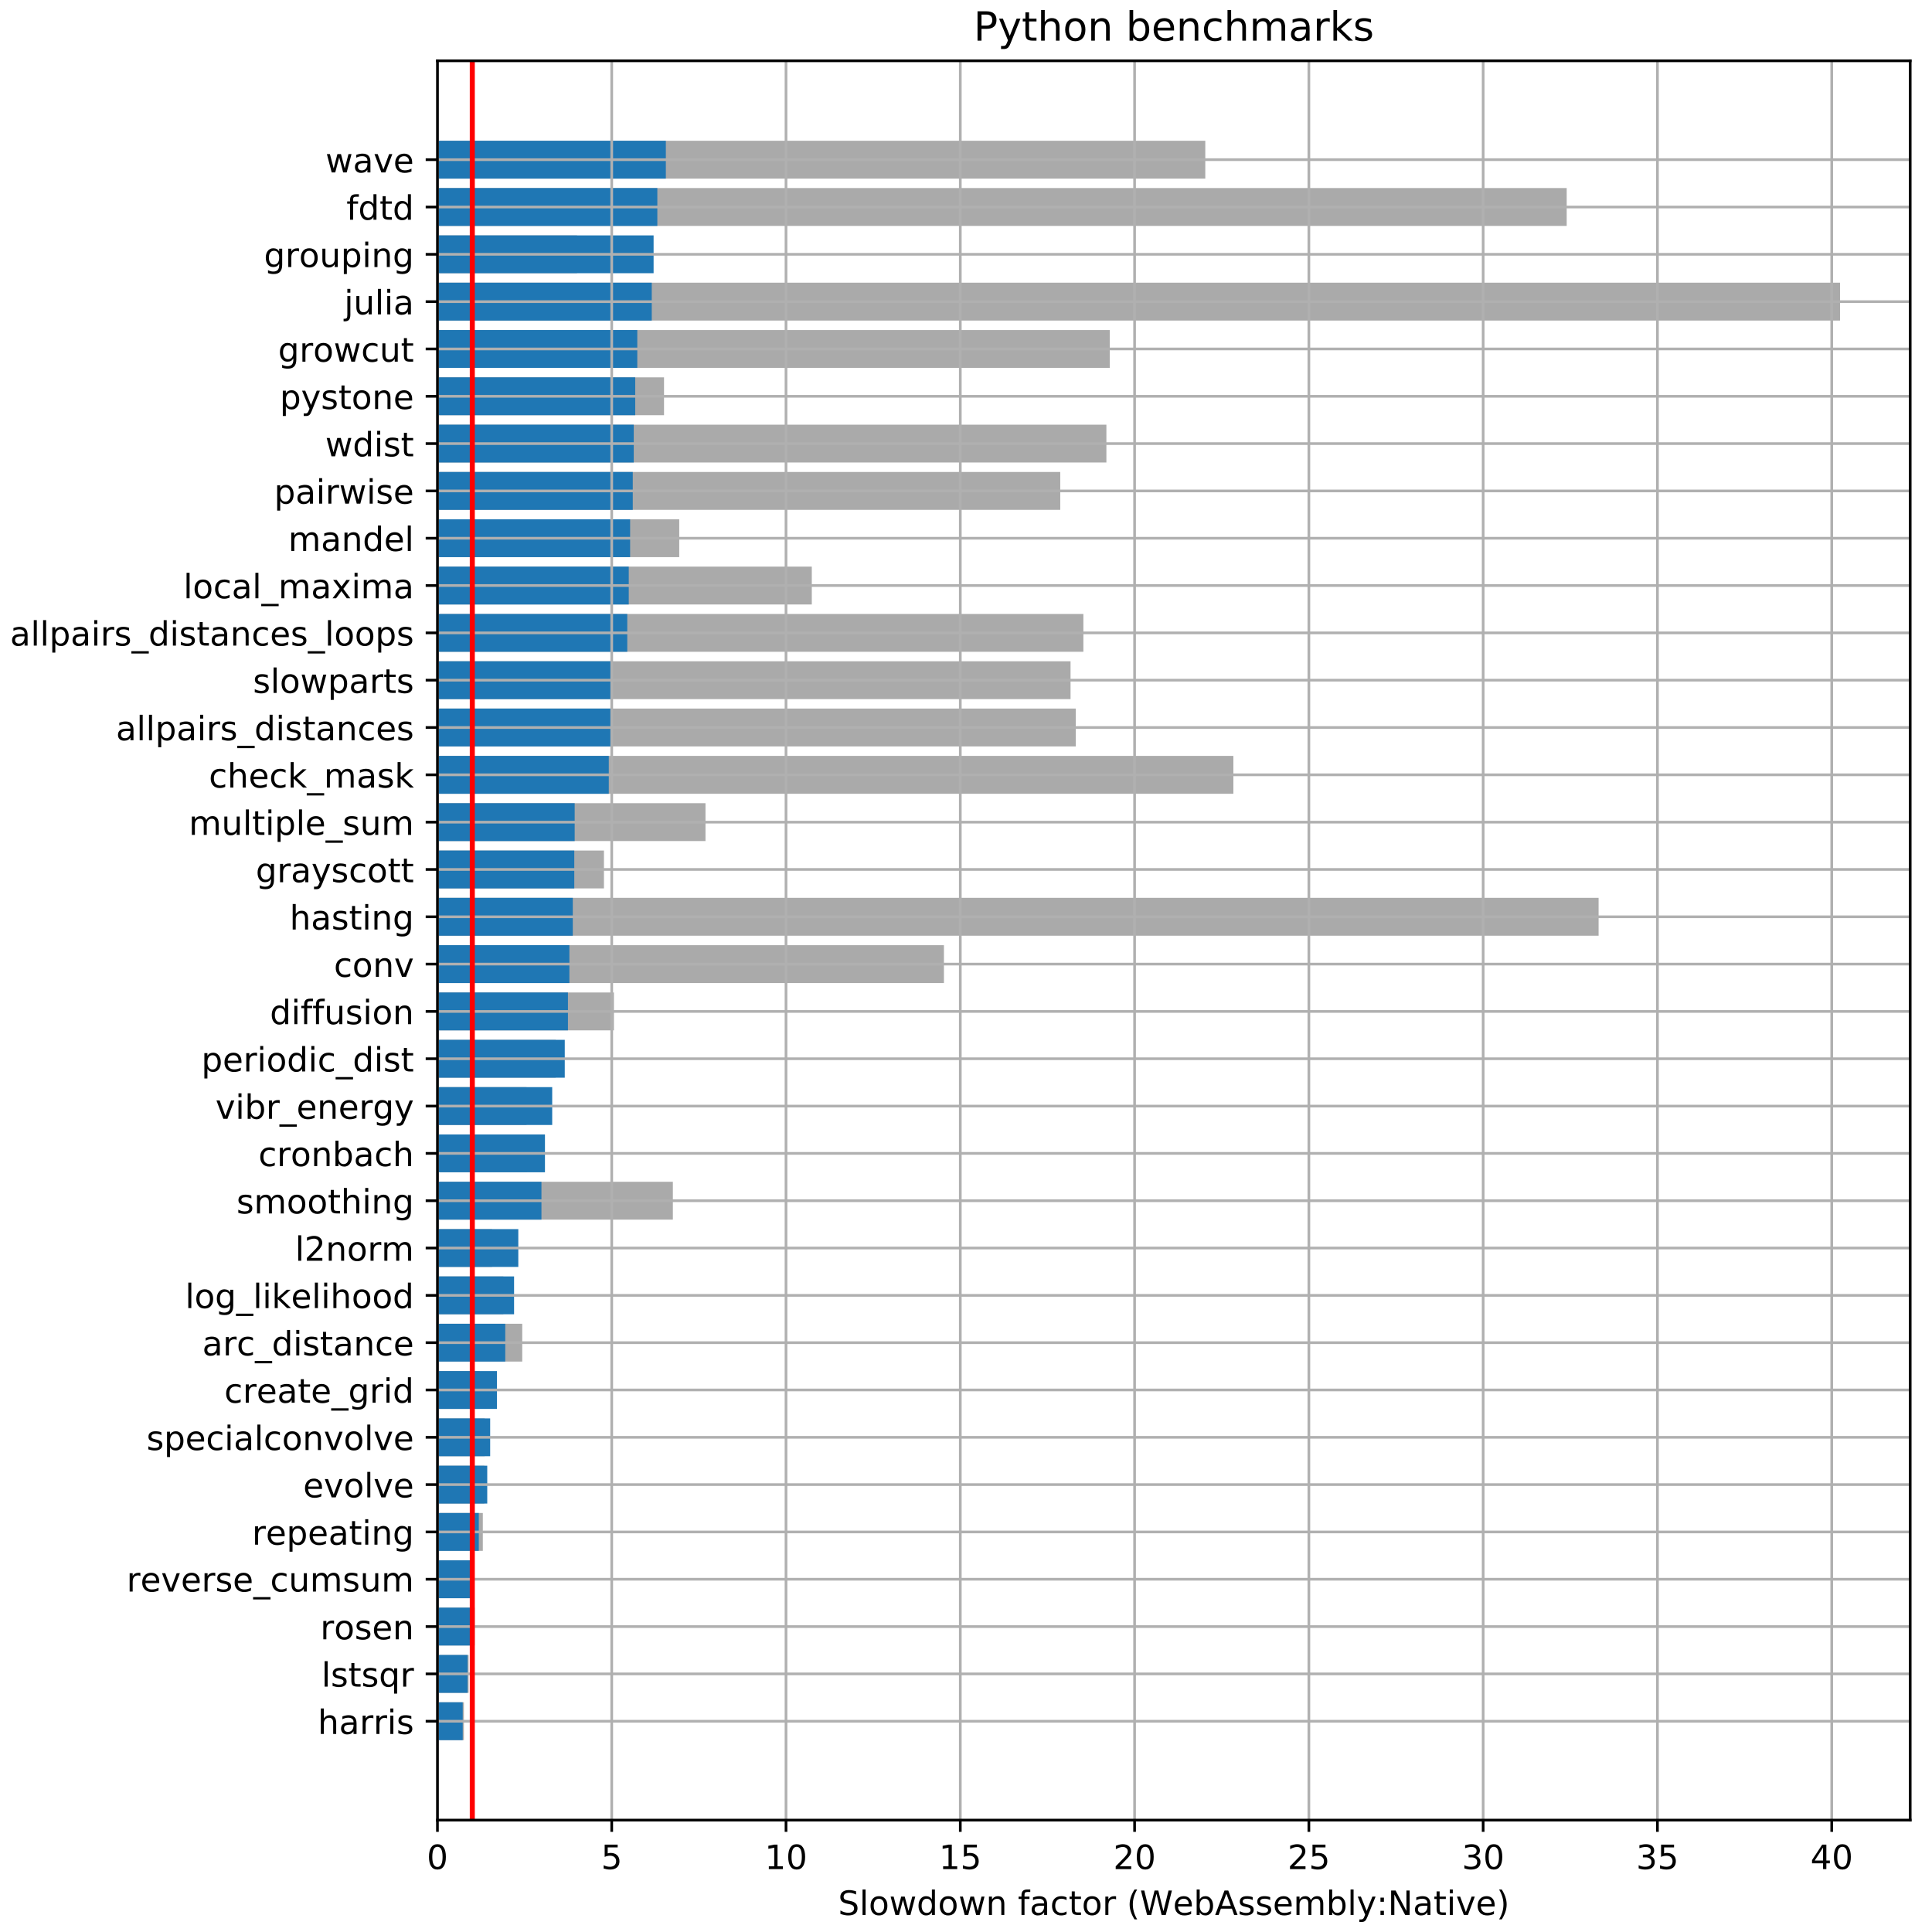 <?xml version="1.0" encoding="utf-8" standalone="no"?>
<!DOCTYPE svg PUBLIC "-//W3C//DTD SVG 1.1//EN"
  "http://www.w3.org/Graphics/SVG/1.1/DTD/svg11.dtd">
<!-- Created with matplotlib (http://matplotlib.org/) -->
<svg height="576pt" version="1.1" viewBox="0 0 576 576" width="576pt" xmlns="http://www.w3.org/2000/svg" xmlns:xlink="http://www.w3.org/1999/xlink">
 <defs>
  <style type="text/css">
*{stroke-linecap:butt;stroke-linejoin:round;}
  </style>
 </defs>
 <g id="figure_1">
  <g id="patch_1">
   <path d="M 0 576 
L 576 576 
L 576 0 
L 0 0 
z
" style="fill:#ffffff;"/>
  </g>
  <g id="axes_1">
   <g id="patch_2">
    <path d="M 130.416 542.644 
L 569.5 542.644 
L 569.5 18.118 
L 130.416 18.118 
z
" style="fill:#ffffff;"/>
   </g>
   <g id="patch_3">
    <path clip-path="url(#pcb1b2dea3e)" d="M 130.416 41.96 
L 359.344 41.96 
L 359.344 53.247 
L 130.416 53.247 
z
" style="fill:#aaaaaa;"/>
   </g>
   <g id="patch_4">
    <path clip-path="url(#pcb1b2dea3e)" d="M 130.416 56.068 
L 467.092 56.068 
L 467.092 67.354 
L 130.416 67.354 
z
" style="fill:#aaaaaa;"/>
   </g>
   <g id="patch_5">
    <path clip-path="url(#pcb1b2dea3e)" d="M 130.416 70.176 
L 172.027 70.176 
L 172.027 81.462 
L 130.416 81.462 
z
" style="fill:#aaaaaa;"/>
   </g>
   <g id="patch_6">
    <path clip-path="url(#pcb1b2dea3e)" d="M 130.416 84.284 
L 548.591 84.284 
L 548.591 95.57 
L 130.416 95.57 
z
" style="fill:#aaaaaa;"/>
   </g>
   <g id="patch_7">
    <path clip-path="url(#pcb1b2dea3e)" d="M 130.416 98.391 
L 330.861 98.391 
L 330.861 109.677 
L 130.416 109.677 
z
" style="fill:#aaaaaa;"/>
   </g>
   <g id="patch_8">
    <path clip-path="url(#pcb1b2dea3e)" d="M 130.416 112.499 
L 197.969 112.499 
L 197.969 123.785 
L 130.416 123.785 
z
" style="fill:#aaaaaa;"/>
   </g>
   <g id="patch_9">
    <path clip-path="url(#pcb1b2dea3e)" d="M 130.416 126.607 
L 329.858 126.607 
L 329.858 137.893 
L 130.416 137.893 
z
" style="fill:#aaaaaa;"/>
   </g>
   <g id="patch_10">
    <path clip-path="url(#pcb1b2dea3e)" d="M 130.416 140.714 
L 316.101 140.714 
L 316.101 152.001 
L 130.416 152.001 
z
" style="fill:#aaaaaa;"/>
   </g>
   <g id="patch_11">
    <path clip-path="url(#pcb1b2dea3e)" d="M 130.416 154.822 
L 202.507 154.822 
L 202.507 166.108 
L 130.416 166.108 
z
" style="fill:#aaaaaa;"/>
   </g>
   <g id="patch_12">
    <path clip-path="url(#pcb1b2dea3e)" d="M 130.416 168.93 
L 242.027 168.93 
L 242.027 180.216 
L 130.416 180.216 
z
" style="fill:#aaaaaa;"/>
   </g>
   <g id="patch_13">
    <path clip-path="url(#pcb1b2dea3e)" d="M 130.416 183.038 
L 322.996 183.038 
L 322.996 194.324 
L 130.416 194.324 
z
" style="fill:#aaaaaa;"/>
   </g>
   <g id="patch_14">
    <path clip-path="url(#pcb1b2dea3e)" d="M 130.416 197.145 
L 319.169 197.145 
L 319.169 208.432 
L 130.416 208.432 
z
" style="fill:#aaaaaa;"/>
   </g>
   <g id="patch_15">
    <path clip-path="url(#pcb1b2dea3e)" d="M 130.416 211.253 
L 320.72 211.253 
L 320.72 222.539 
L 130.416 222.539 
z
" style="fill:#aaaaaa;"/>
   </g>
   <g id="patch_16">
    <path clip-path="url(#pcb1b2dea3e)" d="M 130.416 225.361 
L 367.713 225.361 
L 367.713 236.647 
L 130.416 236.647 
z
" style="fill:#aaaaaa;"/>
   </g>
   <g id="patch_17">
    <path clip-path="url(#pcb1b2dea3e)" d="M 130.416 239.469 
L 210.334 239.469 
L 210.334 250.755 
L 130.416 250.755 
z
" style="fill:#aaaaaa;"/>
   </g>
   <g id="patch_18">
    <path clip-path="url(#pcb1b2dea3e)" d="M 130.416 253.576 
L 180.06 253.576 
L 180.06 264.862 
L 130.416 264.862 
z
" style="fill:#aaaaaa;"/>
   </g>
   <g id="patch_19">
    <path clip-path="url(#pcb1b2dea3e)" d="M 130.416 267.684 
L 476.601 267.684 
L 476.601 278.97 
L 130.416 278.97 
z
" style="fill:#aaaaaa;"/>
   </g>
   <g id="patch_20">
    <path clip-path="url(#pcb1b2dea3e)" d="M 130.416 281.792 
L 281.418 281.792 
L 281.418 293.078 
L 130.416 293.078 
z
" style="fill:#aaaaaa;"/>
   </g>
   <g id="patch_21">
    <path clip-path="url(#pcb1b2dea3e)" d="M 130.416 295.899 
L 183.03 295.899 
L 183.03 307.186 
L 130.416 307.186 
z
" style="fill:#aaaaaa;"/>
   </g>
   <g id="patch_22">
    <path clip-path="url(#pcb1b2dea3e)" d="M 130.416 310.007 
L 165.685 310.007 
L 165.685 321.293 
L 130.416 321.293 
z
" style="fill:#aaaaaa;"/>
   </g>
   <g id="patch_23">
    <path clip-path="url(#pcb1b2dea3e)" d="M 130.416 324.115 
L 156.977 324.115 
L 156.977 335.401 
L 130.416 335.401 
z
" style="fill:#aaaaaa;"/>
   </g>
   <g id="patch_24">
    <path clip-path="url(#pcb1b2dea3e)" d="M 130.416 338.223 
L 157.113 338.223 
L 157.113 349.509 
L 130.416 349.509 
z
" style="fill:#aaaaaa;"/>
   </g>
   <g id="patch_25">
    <path clip-path="url(#pcb1b2dea3e)" d="M 130.416 352.33 
L 200.605 352.33 
L 200.605 363.617 
L 130.416 363.617 
z
" style="fill:#aaaaaa;"/>
   </g>
   <g id="patch_26">
    <path clip-path="url(#pcb1b2dea3e)" d="M 130.416 366.438 
L 146.683 366.438 
L 146.683 377.724 
L 130.416 377.724 
z
" style="fill:#aaaaaa;"/>
   </g>
   <g id="patch_27">
    <path clip-path="url(#pcb1b2dea3e)" d="M 130.416 380.546 
L 150.068 380.546 
L 150.068 391.832 
L 130.416 391.832 
z
" style="fill:#aaaaaa;"/>
   </g>
   <g id="patch_28">
    <path clip-path="url(#pcb1b2dea3e)" d="M 130.416 394.653 
L 155.697 394.653 
L 155.697 405.94 
L 130.416 405.94 
z
" style="fill:#aaaaaa;"/>
   </g>
   <g id="patch_29">
    <path clip-path="url(#pcb1b2dea3e)" d="M 130.416 408.761 
L 143.046 408.761 
L 143.046 420.047 
L 130.416 420.047 
z
" style="fill:#aaaaaa;"/>
   </g>
   <g id="patch_30">
    <path clip-path="url(#pcb1b2dea3e)" d="M 130.416 422.869 
L 144.493 422.869 
L 144.493 434.155 
L 130.416 434.155 
z
" style="fill:#aaaaaa;"/>
   </g>
   <g id="patch_31">
    <path clip-path="url(#pcb1b2dea3e)" d="M 130.416 436.977 
L 144.398 436.977 
L 144.398 448.263 
L 130.416 448.263 
z
" style="fill:#aaaaaa;"/>
   </g>
   <g id="patch_32">
    <path clip-path="url(#pcb1b2dea3e)" d="M 130.416 451.084 
L 143.944 451.084 
L 143.944 462.371 
L 130.416 462.371 
z
" style="fill:#aaaaaa;"/>
   </g>
   <g id="patch_33">
    <path clip-path="url(#pcb1b2dea3e)" d="M 130.416 465.192 
L 141.351 465.192 
L 141.351 476.478 
L 130.416 476.478 
z
" style="fill:#aaaaaa;"/>
   </g>
   <g id="patch_34">
    <path clip-path="url(#pcb1b2dea3e)" d="M 130.416 479.3 
L 141.524 479.3 
L 141.524 490.586 
L 130.416 490.586 
z
" style="fill:#aaaaaa;"/>
   </g>
   <g id="patch_35">
    <path clip-path="url(#pcb1b2dea3e)" d="M 130.416 493.408 
L 139.719 493.408 
L 139.719 504.694 
L 130.416 504.694 
z
" style="fill:#aaaaaa;"/>
   </g>
   <g id="patch_36">
    <path clip-path="url(#pcb1b2dea3e)" d="M 130.416 507.515 
L 138.304 507.515 
L 138.304 518.801 
L 130.416 518.801 
z
" style="fill:#aaaaaa;"/>
   </g>
   <g id="patch_37">
    <path clip-path="url(#pcb1b2dea3e)" d="M 130.416 41.96 
L 198.513 41.96 
L 198.513 53.247 
L 130.416 53.247 
z
" style="fill:#1f77b4;"/>
   </g>
   <g id="patch_38">
    <path clip-path="url(#pcb1b2dea3e)" d="M 130.416 56.068 
L 195.976 56.068 
L 195.976 67.354 
L 130.416 67.354 
z
" style="fill:#1f77b4;"/>
   </g>
   <g id="patch_39">
    <path clip-path="url(#pcb1b2dea3e)" d="M 130.416 70.176 
L 194.863 70.176 
L 194.863 81.462 
L 130.416 81.462 
z
" style="fill:#1f77b4;"/>
   </g>
   <g id="patch_40">
    <path clip-path="url(#pcb1b2dea3e)" d="M 130.416 84.284 
L 194.311 84.284 
L 194.311 95.57 
L 130.416 95.57 
z
" style="fill:#1f77b4;"/>
   </g>
   <g id="patch_41">
    <path clip-path="url(#pcb1b2dea3e)" d="M 130.416 98.391 
L 189.999 98.391 
L 189.999 109.677 
L 130.416 109.677 
z
" style="fill:#1f77b4;"/>
   </g>
   <g id="patch_42">
    <path clip-path="url(#pcb1b2dea3e)" d="M 130.416 112.499 
L 189.382 112.499 
L 189.382 123.785 
L 130.416 123.785 
z
" style="fill:#1f77b4;"/>
   </g>
   <g id="patch_43">
    <path clip-path="url(#pcb1b2dea3e)" d="M 130.416 126.607 
L 188.94 126.607 
L 188.94 137.893 
L 130.416 137.893 
z
" style="fill:#1f77b4;"/>
   </g>
   <g id="patch_44">
    <path clip-path="url(#pcb1b2dea3e)" d="M 130.416 140.714 
L 188.652 140.714 
L 188.652 152.001 
L 130.416 152.001 
z
" style="fill:#1f77b4;"/>
   </g>
   <g id="patch_45">
    <path clip-path="url(#pcb1b2dea3e)" d="M 130.416 154.822 
L 187.86 154.822 
L 187.86 166.108 
L 130.416 166.108 
z
" style="fill:#1f77b4;"/>
   </g>
   <g id="patch_46">
    <path clip-path="url(#pcb1b2dea3e)" d="M 130.416 168.93 
L 187.456 168.93 
L 187.456 180.216 
L 130.416 180.216 
z
" style="fill:#1f77b4;"/>
   </g>
   <g id="patch_47">
    <path clip-path="url(#pcb1b2dea3e)" d="M 130.416 183.038 
L 187.011 183.038 
L 187.011 194.324 
L 130.416 194.324 
z
" style="fill:#1f77b4;"/>
   </g>
   <g id="patch_48">
    <path clip-path="url(#pcb1b2dea3e)" d="M 130.416 197.145 
L 182.567 197.145 
L 182.567 208.432 
L 130.416 208.432 
z
" style="fill:#1f77b4;"/>
   </g>
   <g id="patch_49">
    <path clip-path="url(#pcb1b2dea3e)" d="M 130.416 211.253 
L 182.197 211.253 
L 182.197 222.539 
L 130.416 222.539 
z
" style="fill:#1f77b4;"/>
   </g>
   <g id="patch_50">
    <path clip-path="url(#pcb1b2dea3e)" d="M 130.416 225.361 
L 181.503 225.361 
L 181.503 236.647 
L 130.416 236.647 
z
" style="fill:#1f77b4;"/>
   </g>
   <g id="patch_51">
    <path clip-path="url(#pcb1b2dea3e)" d="M 130.416 239.469 
L 171.334 239.469 
L 171.334 250.755 
L 130.416 250.755 
z
" style="fill:#1f77b4;"/>
   </g>
   <g id="patch_52">
    <path clip-path="url(#pcb1b2dea3e)" d="M 130.416 253.576 
L 171.216 253.576 
L 171.216 264.862 
L 130.416 264.862 
z
" style="fill:#1f77b4;"/>
   </g>
   <g id="patch_53">
    <path clip-path="url(#pcb1b2dea3e)" d="M 130.416 267.684 
L 170.768 267.684 
L 170.768 278.97 
L 130.416 278.97 
z
" style="fill:#1f77b4;"/>
   </g>
   <g id="patch_54">
    <path clip-path="url(#pcb1b2dea3e)" d="M 130.416 281.792 
L 169.757 281.792 
L 169.757 293.078 
L 130.416 293.078 
z
" style="fill:#1f77b4;"/>
   </g>
   <g id="patch_55">
    <path clip-path="url(#pcb1b2dea3e)" d="M 130.416 295.899 
L 169.326 295.899 
L 169.326 307.186 
L 130.416 307.186 
z
" style="fill:#1f77b4;"/>
   </g>
   <g id="patch_56">
    <path clip-path="url(#pcb1b2dea3e)" d="M 130.416 310.007 
L 168.376 310.007 
L 168.376 321.293 
L 130.416 321.293 
z
" style="fill:#1f77b4;"/>
   </g>
   <g id="patch_57">
    <path clip-path="url(#pcb1b2dea3e)" d="M 130.416 324.115 
L 164.633 324.115 
L 164.633 335.401 
L 130.416 335.401 
z
" style="fill:#1f77b4;"/>
   </g>
   <g id="patch_58">
    <path clip-path="url(#pcb1b2dea3e)" d="M 130.416 338.223 
L 162.472 338.223 
L 162.472 349.509 
L 130.416 349.509 
z
" style="fill:#1f77b4;"/>
   </g>
   <g id="patch_59">
    <path clip-path="url(#pcb1b2dea3e)" d="M 130.416 352.33 
L 161.426 352.33 
L 161.426 363.617 
L 130.416 363.617 
z
" style="fill:#1f77b4;"/>
   </g>
   <g id="patch_60">
    <path clip-path="url(#pcb1b2dea3e)" d="M 130.416 366.438 
L 154.526 366.438 
L 154.526 377.724 
L 130.416 377.724 
z
" style="fill:#1f77b4;"/>
   </g>
   <g id="patch_61">
    <path clip-path="url(#pcb1b2dea3e)" d="M 130.416 380.546 
L 153.265 380.546 
L 153.265 391.832 
L 130.416 391.832 
z
" style="fill:#1f77b4;"/>
   </g>
   <g id="patch_62">
    <path clip-path="url(#pcb1b2dea3e)" d="M 130.416 394.653 
L 150.637 394.653 
L 150.637 405.94 
L 130.416 405.94 
z
" style="fill:#1f77b4;"/>
   </g>
   <g id="patch_63">
    <path clip-path="url(#pcb1b2dea3e)" d="M 130.416 408.761 
L 148.162 408.761 
L 148.162 420.047 
L 130.416 420.047 
z
" style="fill:#1f77b4;"/>
   </g>
   <g id="patch_64">
    <path clip-path="url(#pcb1b2dea3e)" d="M 130.416 422.869 
L 146.136 422.869 
L 146.136 434.155 
L 130.416 434.155 
z
" style="fill:#1f77b4;"/>
   </g>
   <g id="patch_65">
    <path clip-path="url(#pcb1b2dea3e)" d="M 130.416 436.977 
L 145.265 436.977 
L 145.265 448.263 
L 130.416 448.263 
z
" style="fill:#1f77b4;"/>
   </g>
   <g id="patch_66">
    <path clip-path="url(#pcb1b2dea3e)" d="M 130.416 451.084 
L 142.747 451.084 
L 142.747 462.371 
L 130.416 462.371 
z
" style="fill:#1f77b4;"/>
   </g>
   <g id="patch_67">
    <path clip-path="url(#pcb1b2dea3e)" d="M 130.416 465.192 
L 141.41 465.192 
L 141.41 476.478 
L 130.416 476.478 
z
" style="fill:#1f77b4;"/>
   </g>
   <g id="patch_68">
    <path clip-path="url(#pcb1b2dea3e)" d="M 130.416 479.3 
L 141.088 479.3 
L 141.088 490.586 
L 130.416 490.586 
z
" style="fill:#1f77b4;"/>
   </g>
   <g id="patch_69">
    <path clip-path="url(#pcb1b2dea3e)" d="M 130.416 493.408 
L 139.394 493.408 
L 139.394 504.694 
L 130.416 504.694 
z
" style="fill:#1f77b4;"/>
   </g>
   <g id="patch_70">
    <path clip-path="url(#pcb1b2dea3e)" d="M 130.416 507.515 
L 137.951 507.515 
L 137.951 518.801 
L 130.416 518.801 
z
" style="fill:#1f77b4;"/>
   </g>
   <g id="matplotlib.axis_1">
    <g id="xtick_1">
     <g id="line2d_1">
      <path clip-path="url(#pcb1b2dea3e)" d="M 130.416 542.644 
L 130.416 18.118 
" style="fill:none;stroke:#b0b0b0;stroke-linecap:square;stroke-width:0.8;"/>
     </g>
     <g id="line2d_2">
      <defs>
       <path d="M 0 0 
L 0 3.5 
" id="ma7a312a825" style="stroke:#000000;stroke-width:0.8;"/>
      </defs>
      <g>
       <use style="stroke:#000000;stroke-width:0.8;" x="130.416" xlink:href="#ma7a312a825" y="542.644"/>
      </g>
     </g>
     <g id="text_1">
      <!-- 0 -->
      <defs>
       <path d="M 31.781 66.406 
Q 24.172 66.406 20.328 58.906 
Q 16.5 51.422 16.5 36.375 
Q 16.5 21.391 20.328 13.891 
Q 24.172 6.391 31.781 6.391 
Q 39.453 6.391 43.281 13.891 
Q 47.125 21.391 47.125 36.375 
Q 47.125 51.422 43.281 58.906 
Q 39.453 66.406 31.781 66.406 
z
M 31.781 74.219 
Q 44.047 74.219 50.516 64.516 
Q 56.984 54.828 56.984 36.375 
Q 56.984 17.969 50.516 8.266 
Q 44.047 -1.422 31.781 -1.422 
Q 19.531 -1.422 13.062 8.266 
Q 6.594 17.969 6.594 36.375 
Q 6.594 54.828 13.062 64.516 
Q 19.531 74.219 31.781 74.219 
z
" id="DejaVuSans-30"/>
      </defs>
      <g transform="translate(127.235 557.242)scale(0.1 -0.1)">
       <use xlink:href="#DejaVuSans-30"/>
      </g>
     </g>
    </g>
    <g id="xtick_2">
     <g id="line2d_3">
      <path clip-path="url(#pcb1b2dea3e)" d="M 182.377 542.644 
L 182.377 18.118 
" style="fill:none;stroke:#b0b0b0;stroke-linecap:square;stroke-width:0.8;"/>
     </g>
     <g id="line2d_4">
      <g>
       <use style="stroke:#000000;stroke-width:0.8;" x="182.377" xlink:href="#ma7a312a825" y="542.644"/>
      </g>
     </g>
     <g id="text_2">
      <!-- 5 -->
      <defs>
       <path d="M 10.797 72.906 
L 49.516 72.906 
L 49.516 64.594 
L 19.828 64.594 
L 19.828 46.734 
Q 21.969 47.469 24.109 47.828 
Q 26.266 48.188 28.422 48.188 
Q 40.625 48.188 47.75 41.5 
Q 54.891 34.812 54.891 23.391 
Q 54.891 11.625 47.562 5.094 
Q 40.234 -1.422 26.906 -1.422 
Q 22.312 -1.422 17.547 -0.641 
Q 12.797 0.141 7.719 1.703 
L 7.719 11.625 
Q 12.109 9.234 16.797 8.062 
Q 21.484 6.891 26.703 6.891 
Q 35.156 6.891 40.078 11.328 
Q 45.016 15.766 45.016 23.391 
Q 45.016 31 40.078 35.438 
Q 35.156 39.891 26.703 39.891 
Q 22.75 39.891 18.812 39.016 
Q 14.891 38.141 10.797 36.281 
z
" id="DejaVuSans-35"/>
      </defs>
      <g transform="translate(179.196 557.242)scale(0.1 -0.1)">
       <use xlink:href="#DejaVuSans-35"/>
      </g>
     </g>
    </g>
    <g id="xtick_3">
     <g id="line2d_5">
      <path clip-path="url(#pcb1b2dea3e)" d="M 234.338 542.644 
L 234.338 18.118 
" style="fill:none;stroke:#b0b0b0;stroke-linecap:square;stroke-width:0.8;"/>
     </g>
     <g id="line2d_6">
      <g>
       <use style="stroke:#000000;stroke-width:0.8;" x="234.338" xlink:href="#ma7a312a825" y="542.644"/>
      </g>
     </g>
     <g id="text_3">
      <!-- 10 -->
      <defs>
       <path d="M 12.406 8.297 
L 28.516 8.297 
L 28.516 63.922 
L 10.984 60.406 
L 10.984 69.391 
L 28.422 72.906 
L 38.281 72.906 
L 38.281 8.297 
L 54.391 8.297 
L 54.391 0 
L 12.406 0 
z
" id="DejaVuSans-31"/>
      </defs>
      <g transform="translate(227.976 557.242)scale(0.1 -0.1)">
       <use xlink:href="#DejaVuSans-31"/>
       <use x="63.623" xlink:href="#DejaVuSans-30"/>
      </g>
     </g>
    </g>
    <g id="xtick_4">
     <g id="line2d_7">
      <path clip-path="url(#pcb1b2dea3e)" d="M 286.3 542.644 
L 286.3 18.118 
" style="fill:none;stroke:#b0b0b0;stroke-linecap:square;stroke-width:0.8;"/>
     </g>
     <g id="line2d_8">
      <g>
       <use style="stroke:#000000;stroke-width:0.8;" x="286.3" xlink:href="#ma7a312a825" y="542.644"/>
      </g>
     </g>
     <g id="text_4">
      <!-- 15 -->
      <g transform="translate(279.937 557.242)scale(0.1 -0.1)">
       <use xlink:href="#DejaVuSans-31"/>
       <use x="63.623" xlink:href="#DejaVuSans-35"/>
      </g>
     </g>
    </g>
    <g id="xtick_5">
     <g id="line2d_9">
      <path clip-path="url(#pcb1b2dea3e)" d="M 338.261 542.644 
L 338.261 18.118 
" style="fill:none;stroke:#b0b0b0;stroke-linecap:square;stroke-width:0.8;"/>
     </g>
     <g id="line2d_10">
      <g>
       <use style="stroke:#000000;stroke-width:0.8;" x="338.261" xlink:href="#ma7a312a825" y="542.644"/>
      </g>
     </g>
     <g id="text_5">
      <!-- 20 -->
      <defs>
       <path d="M 19.188 8.297 
L 53.609 8.297 
L 53.609 0 
L 7.328 0 
L 7.328 8.297 
Q 12.938 14.109 22.625 23.891 
Q 32.328 33.688 34.812 36.531 
Q 39.547 41.844 41.422 45.531 
Q 43.312 49.219 43.312 52.781 
Q 43.312 58.594 39.234 62.25 
Q 35.156 65.922 28.609 65.922 
Q 23.969 65.922 18.812 64.312 
Q 13.672 62.703 7.812 59.422 
L 7.812 69.391 
Q 13.766 71.781 18.938 73 
Q 24.125 74.219 28.422 74.219 
Q 39.75 74.219 46.484 68.547 
Q 53.219 62.891 53.219 53.422 
Q 53.219 48.922 51.531 44.891 
Q 49.859 40.875 45.406 35.406 
Q 44.188 33.984 37.641 27.219 
Q 31.109 20.453 19.188 8.297 
z
" id="DejaVuSans-32"/>
      </defs>
      <g transform="translate(331.898 557.242)scale(0.1 -0.1)">
       <use xlink:href="#DejaVuSans-32"/>
       <use x="63.623" xlink:href="#DejaVuSans-30"/>
      </g>
     </g>
    </g>
    <g id="xtick_6">
     <g id="line2d_11">
      <path clip-path="url(#pcb1b2dea3e)" d="M 390.222 542.644 
L 390.222 18.118 
" style="fill:none;stroke:#b0b0b0;stroke-linecap:square;stroke-width:0.8;"/>
     </g>
     <g id="line2d_12">
      <g>
       <use style="stroke:#000000;stroke-width:0.8;" x="390.222" xlink:href="#ma7a312a825" y="542.644"/>
      </g>
     </g>
     <g id="text_6">
      <!-- 25 -->
      <g transform="translate(383.86 557.242)scale(0.1 -0.1)">
       <use xlink:href="#DejaVuSans-32"/>
       <use x="63.623" xlink:href="#DejaVuSans-35"/>
      </g>
     </g>
    </g>
    <g id="xtick_7">
     <g id="line2d_13">
      <path clip-path="url(#pcb1b2dea3e)" d="M 442.183 542.644 
L 442.183 18.118 
" style="fill:none;stroke:#b0b0b0;stroke-linecap:square;stroke-width:0.8;"/>
     </g>
     <g id="line2d_14">
      <g>
       <use style="stroke:#000000;stroke-width:0.8;" x="442.183" xlink:href="#ma7a312a825" y="542.644"/>
      </g>
     </g>
     <g id="text_7">
      <!-- 30 -->
      <defs>
       <path d="M 40.578 39.312 
Q 47.656 37.797 51.625 33 
Q 55.609 28.219 55.609 21.188 
Q 55.609 10.406 48.188 4.484 
Q 40.766 -1.422 27.094 -1.422 
Q 22.516 -1.422 17.656 -0.516 
Q 12.797 0.391 7.625 2.203 
L 7.625 11.719 
Q 11.719 9.328 16.594 8.109 
Q 21.484 6.891 26.812 6.891 
Q 36.078 6.891 40.938 10.547 
Q 45.797 14.203 45.797 21.188 
Q 45.797 27.641 41.281 31.266 
Q 36.766 34.906 28.719 34.906 
L 20.219 34.906 
L 20.219 43.016 
L 29.109 43.016 
Q 36.375 43.016 40.234 45.922 
Q 44.094 48.828 44.094 54.297 
Q 44.094 59.906 40.109 62.906 
Q 36.141 65.922 28.719 65.922 
Q 24.656 65.922 20.016 65.031 
Q 15.375 64.156 9.812 62.312 
L 9.812 71.094 
Q 15.438 72.656 20.344 73.438 
Q 25.25 74.219 29.594 74.219 
Q 40.828 74.219 47.359 69.109 
Q 53.906 64.016 53.906 55.328 
Q 53.906 49.266 50.438 45.094 
Q 46.969 40.922 40.578 39.312 
z
" id="DejaVuSans-33"/>
      </defs>
      <g transform="translate(435.821 557.242)scale(0.1 -0.1)">
       <use xlink:href="#DejaVuSans-33"/>
       <use x="63.623" xlink:href="#DejaVuSans-30"/>
      </g>
     </g>
    </g>
    <g id="xtick_8">
     <g id="line2d_15">
      <path clip-path="url(#pcb1b2dea3e)" d="M 494.145 542.644 
L 494.145 18.118 
" style="fill:none;stroke:#b0b0b0;stroke-linecap:square;stroke-width:0.8;"/>
     </g>
     <g id="line2d_16">
      <g>
       <use style="stroke:#000000;stroke-width:0.8;" x="494.145" xlink:href="#ma7a312a825" y="542.644"/>
      </g>
     </g>
     <g id="text_8">
      <!-- 35 -->
      <g transform="translate(487.782 557.242)scale(0.1 -0.1)">
       <use xlink:href="#DejaVuSans-33"/>
       <use x="63.623" xlink:href="#DejaVuSans-35"/>
      </g>
     </g>
    </g>
    <g id="xtick_9">
     <g id="line2d_17">
      <path clip-path="url(#pcb1b2dea3e)" d="M 546.106 542.644 
L 546.106 18.118 
" style="fill:none;stroke:#b0b0b0;stroke-linecap:square;stroke-width:0.8;"/>
     </g>
     <g id="line2d_18">
      <g>
       <use style="stroke:#000000;stroke-width:0.8;" x="546.106" xlink:href="#ma7a312a825" y="542.644"/>
      </g>
     </g>
     <g id="text_9">
      <!-- 40 -->
      <defs>
       <path d="M 37.797 64.312 
L 12.891 25.391 
L 37.797 25.391 
z
M 35.203 72.906 
L 47.609 72.906 
L 47.609 25.391 
L 58.016 25.391 
L 58.016 17.188 
L 47.609 17.188 
L 47.609 0 
L 37.797 0 
L 37.797 17.188 
L 4.891 17.188 
L 4.891 26.703 
z
" id="DejaVuSans-34"/>
      </defs>
      <g transform="translate(539.743 557.242)scale(0.1 -0.1)">
       <use xlink:href="#DejaVuSans-34"/>
       <use x="63.623" xlink:href="#DejaVuSans-30"/>
      </g>
     </g>
    </g>
    <g id="text_10">
     <!-- Slowdown factor (WebAssembly:Native) -->
     <defs>
      <path d="M 53.516 70.516 
L 53.516 60.891 
Q 47.906 63.578 42.922 64.891 
Q 37.938 66.219 33.297 66.219 
Q 25.25 66.219 20.875 63.094 
Q 16.5 59.969 16.5 54.203 
Q 16.5 49.359 19.406 46.891 
Q 22.312 44.438 30.422 42.922 
L 36.375 41.703 
Q 47.406 39.594 52.656 34.297 
Q 57.906 29 57.906 20.125 
Q 57.906 9.516 50.797 4.047 
Q 43.703 -1.422 29.984 -1.422 
Q 24.812 -1.422 18.969 -0.25 
Q 13.141 0.922 6.891 3.219 
L 6.891 13.375 
Q 12.891 10.016 18.656 8.297 
Q 24.422 6.594 29.984 6.594 
Q 38.422 6.594 43.016 9.906 
Q 47.609 13.234 47.609 19.391 
Q 47.609 24.75 44.312 27.781 
Q 41.016 30.812 33.5 32.328 
L 27.484 33.5 
Q 16.453 35.688 11.516 40.375 
Q 6.594 45.062 6.594 53.422 
Q 6.594 63.094 13.406 68.656 
Q 20.219 74.219 32.172 74.219 
Q 37.312 74.219 42.625 73.281 
Q 47.953 72.359 53.516 70.516 
z
" id="DejaVuSans-53"/>
      <path d="M 9.422 75.984 
L 18.406 75.984 
L 18.406 0 
L 9.422 0 
z
" id="DejaVuSans-6c"/>
      <path d="M 30.609 48.391 
Q 23.391 48.391 19.188 42.75 
Q 14.984 37.109 14.984 27.297 
Q 14.984 17.484 19.156 11.844 
Q 23.344 6.203 30.609 6.203 
Q 37.797 6.203 41.984 11.859 
Q 46.188 17.531 46.188 27.297 
Q 46.188 37.016 41.984 42.703 
Q 37.797 48.391 30.609 48.391 
z
M 30.609 56 
Q 42.328 56 49.016 48.375 
Q 55.719 40.766 55.719 27.297 
Q 55.719 13.875 49.016 6.219 
Q 42.328 -1.422 30.609 -1.422 
Q 18.844 -1.422 12.172 6.219 
Q 5.516 13.875 5.516 27.297 
Q 5.516 40.766 12.172 48.375 
Q 18.844 56 30.609 56 
z
" id="DejaVuSans-6f"/>
      <path d="M 4.203 54.688 
L 13.188 54.688 
L 24.422 12.016 
L 35.594 54.688 
L 46.188 54.688 
L 57.422 12.016 
L 68.609 54.688 
L 77.594 54.688 
L 63.281 0 
L 52.688 0 
L 40.922 44.828 
L 29.109 0 
L 18.5 0 
z
" id="DejaVuSans-77"/>
      <path d="M 45.406 46.391 
L 45.406 75.984 
L 54.391 75.984 
L 54.391 0 
L 45.406 0 
L 45.406 8.203 
Q 42.578 3.328 38.25 0.953 
Q 33.938 -1.422 27.875 -1.422 
Q 17.969 -1.422 11.734 6.484 
Q 5.516 14.406 5.516 27.297 
Q 5.516 40.188 11.734 48.094 
Q 17.969 56 27.875 56 
Q 33.938 56 38.25 53.625 
Q 42.578 51.266 45.406 46.391 
z
M 14.797 27.297 
Q 14.797 17.391 18.875 11.75 
Q 22.953 6.109 30.078 6.109 
Q 37.203 6.109 41.297 11.75 
Q 45.406 17.391 45.406 27.297 
Q 45.406 37.203 41.297 42.844 
Q 37.203 48.484 30.078 48.484 
Q 22.953 48.484 18.875 42.844 
Q 14.797 37.203 14.797 27.297 
z
" id="DejaVuSans-64"/>
      <path d="M 54.891 33.016 
L 54.891 0 
L 45.906 0 
L 45.906 32.719 
Q 45.906 40.484 42.875 44.328 
Q 39.844 48.188 33.797 48.188 
Q 26.516 48.188 22.312 43.547 
Q 18.109 38.922 18.109 30.906 
L 18.109 0 
L 9.078 0 
L 9.078 54.688 
L 18.109 54.688 
L 18.109 46.188 
Q 21.344 51.125 25.703 53.562 
Q 30.078 56 35.797 56 
Q 45.219 56 50.047 50.172 
Q 54.891 44.344 54.891 33.016 
z
" id="DejaVuSans-6e"/>
      <path id="DejaVuSans-20"/>
      <path d="M 37.109 75.984 
L 37.109 68.5 
L 28.516 68.5 
Q 23.688 68.5 21.797 66.547 
Q 19.922 64.594 19.922 59.516 
L 19.922 54.688 
L 34.719 54.688 
L 34.719 47.703 
L 19.922 47.703 
L 19.922 0 
L 10.891 0 
L 10.891 47.703 
L 2.297 47.703 
L 2.297 54.688 
L 10.891 54.688 
L 10.891 58.5 
Q 10.891 67.625 15.141 71.797 
Q 19.391 75.984 28.609 75.984 
z
" id="DejaVuSans-66"/>
      <path d="M 34.281 27.484 
Q 23.391 27.484 19.188 25 
Q 14.984 22.516 14.984 16.5 
Q 14.984 11.719 18.141 8.906 
Q 21.297 6.109 26.703 6.109 
Q 34.188 6.109 38.703 11.406 
Q 43.219 16.703 43.219 25.484 
L 43.219 27.484 
z
M 52.203 31.203 
L 52.203 0 
L 43.219 0 
L 43.219 8.297 
Q 40.141 3.328 35.547 0.953 
Q 30.953 -1.422 24.312 -1.422 
Q 15.922 -1.422 10.953 3.297 
Q 6 8.016 6 15.922 
Q 6 25.141 12.172 29.828 
Q 18.359 34.516 30.609 34.516 
L 43.219 34.516 
L 43.219 35.406 
Q 43.219 41.609 39.141 45 
Q 35.062 48.391 27.688 48.391 
Q 23 48.391 18.547 47.266 
Q 14.109 46.141 10.016 43.891 
L 10.016 52.203 
Q 14.938 54.109 19.578 55.047 
Q 24.219 56 28.609 56 
Q 40.484 56 46.344 49.844 
Q 52.203 43.703 52.203 31.203 
z
" id="DejaVuSans-61"/>
      <path d="M 48.781 52.594 
L 48.781 44.188 
Q 44.969 46.297 41.141 47.344 
Q 37.312 48.391 33.406 48.391 
Q 24.656 48.391 19.812 42.844 
Q 14.984 37.312 14.984 27.297 
Q 14.984 17.281 19.812 11.734 
Q 24.656 6.203 33.406 6.203 
Q 37.312 6.203 41.141 7.25 
Q 44.969 8.297 48.781 10.406 
L 48.781 2.094 
Q 45.016 0.344 40.984 -0.531 
Q 36.969 -1.422 32.422 -1.422 
Q 20.062 -1.422 12.781 6.344 
Q 5.516 14.109 5.516 27.297 
Q 5.516 40.672 12.859 48.328 
Q 20.219 56 33.016 56 
Q 37.156 56 41.109 55.141 
Q 45.062 54.297 48.781 52.594 
z
" id="DejaVuSans-63"/>
      <path d="M 18.312 70.219 
L 18.312 54.688 
L 36.812 54.688 
L 36.812 47.703 
L 18.312 47.703 
L 18.312 18.016 
Q 18.312 11.328 20.141 9.422 
Q 21.969 7.516 27.594 7.516 
L 36.812 7.516 
L 36.812 0 
L 27.594 0 
Q 17.188 0 13.234 3.875 
Q 9.281 7.766 9.281 18.016 
L 9.281 47.703 
L 2.688 47.703 
L 2.688 54.688 
L 9.281 54.688 
L 9.281 70.219 
z
" id="DejaVuSans-74"/>
      <path d="M 41.109 46.297 
Q 39.594 47.172 37.812 47.578 
Q 36.031 48 33.891 48 
Q 26.266 48 22.188 43.047 
Q 18.109 38.094 18.109 28.812 
L 18.109 0 
L 9.078 0 
L 9.078 54.688 
L 18.109 54.688 
L 18.109 46.188 
Q 20.953 51.172 25.484 53.578 
Q 30.031 56 36.531 56 
Q 37.453 56 38.578 55.875 
Q 39.703 55.766 41.062 55.516 
z
" id="DejaVuSans-72"/>
      <path d="M 31 75.875 
Q 24.469 64.656 21.281 53.656 
Q 18.109 42.672 18.109 31.391 
Q 18.109 20.125 21.312 9.062 
Q 24.516 -2 31 -13.188 
L 23.188 -13.188 
Q 15.875 -1.703 12.234 9.375 
Q 8.594 20.453 8.594 31.391 
Q 8.594 42.281 12.203 53.312 
Q 15.828 64.359 23.188 75.875 
z
" id="DejaVuSans-28"/>
      <path d="M 3.328 72.906 
L 13.281 72.906 
L 28.609 11.281 
L 43.891 72.906 
L 54.984 72.906 
L 70.312 11.281 
L 85.594 72.906 
L 95.609 72.906 
L 77.297 0 
L 64.891 0 
L 49.516 63.281 
L 33.984 0 
L 21.578 0 
z
" id="DejaVuSans-57"/>
      <path d="M 56.203 29.594 
L 56.203 25.203 
L 14.891 25.203 
Q 15.484 15.922 20.484 11.062 
Q 25.484 6.203 34.422 6.203 
Q 39.594 6.203 44.453 7.469 
Q 49.312 8.734 54.109 11.281 
L 54.109 2.781 
Q 49.266 0.734 44.188 -0.344 
Q 39.109 -1.422 33.891 -1.422 
Q 20.797 -1.422 13.156 6.188 
Q 5.516 13.812 5.516 26.812 
Q 5.516 40.234 12.766 48.109 
Q 20.016 56 32.328 56 
Q 43.359 56 49.781 48.891 
Q 56.203 41.797 56.203 29.594 
z
M 47.219 32.234 
Q 47.125 39.594 43.094 43.984 
Q 39.062 48.391 32.422 48.391 
Q 24.906 48.391 20.391 44.141 
Q 15.875 39.891 15.188 32.172 
z
" id="DejaVuSans-65"/>
      <path d="M 48.688 27.297 
Q 48.688 37.203 44.609 42.844 
Q 40.531 48.484 33.406 48.484 
Q 26.266 48.484 22.188 42.844 
Q 18.109 37.203 18.109 27.297 
Q 18.109 17.391 22.188 11.75 
Q 26.266 6.109 33.406 6.109 
Q 40.531 6.109 44.609 11.75 
Q 48.688 17.391 48.688 27.297 
z
M 18.109 46.391 
Q 20.953 51.266 25.266 53.625 
Q 29.594 56 35.594 56 
Q 45.562 56 51.781 48.094 
Q 58.016 40.188 58.016 27.297 
Q 58.016 14.406 51.781 6.484 
Q 45.562 -1.422 35.594 -1.422 
Q 29.594 -1.422 25.266 0.953 
Q 20.953 3.328 18.109 8.203 
L 18.109 0 
L 9.078 0 
L 9.078 75.984 
L 18.109 75.984 
z
" id="DejaVuSans-62"/>
      <path d="M 34.188 63.188 
L 20.797 26.906 
L 47.609 26.906 
z
M 28.609 72.906 
L 39.797 72.906 
L 67.578 0 
L 57.328 0 
L 50.688 18.703 
L 17.828 18.703 
L 11.188 0 
L 0.781 0 
z
" id="DejaVuSans-41"/>
      <path d="M 44.281 53.078 
L 44.281 44.578 
Q 40.484 46.531 36.375 47.5 
Q 32.281 48.484 27.875 48.484 
Q 21.188 48.484 17.844 46.438 
Q 14.5 44.391 14.5 40.281 
Q 14.5 37.156 16.891 35.375 
Q 19.281 33.594 26.516 31.984 
L 29.594 31.297 
Q 39.156 29.25 43.188 25.516 
Q 47.219 21.781 47.219 15.094 
Q 47.219 7.469 41.188 3.016 
Q 35.156 -1.422 24.609 -1.422 
Q 20.219 -1.422 15.453 -0.562 
Q 10.688 0.297 5.422 2 
L 5.422 11.281 
Q 10.406 8.688 15.234 7.391 
Q 20.062 6.109 24.812 6.109 
Q 31.156 6.109 34.562 8.281 
Q 37.984 10.453 37.984 14.406 
Q 37.984 18.062 35.516 20.016 
Q 33.062 21.969 24.703 23.781 
L 21.578 24.516 
Q 13.234 26.266 9.516 29.906 
Q 5.812 33.547 5.812 39.891 
Q 5.812 47.609 11.281 51.797 
Q 16.75 56 26.812 56 
Q 31.781 56 36.172 55.266 
Q 40.578 54.547 44.281 53.078 
z
" id="DejaVuSans-73"/>
      <path d="M 52 44.188 
Q 55.375 50.25 60.062 53.125 
Q 64.75 56 71.094 56 
Q 79.641 56 84.281 50.016 
Q 88.922 44.047 88.922 33.016 
L 88.922 0 
L 79.891 0 
L 79.891 32.719 
Q 79.891 40.578 77.094 44.375 
Q 74.312 48.188 68.609 48.188 
Q 61.625 48.188 57.562 43.547 
Q 53.516 38.922 53.516 30.906 
L 53.516 0 
L 44.484 0 
L 44.484 32.719 
Q 44.484 40.625 41.703 44.406 
Q 38.922 48.188 33.109 48.188 
Q 26.219 48.188 22.156 43.531 
Q 18.109 38.875 18.109 30.906 
L 18.109 0 
L 9.078 0 
L 9.078 54.688 
L 18.109 54.688 
L 18.109 46.188 
Q 21.188 51.219 25.484 53.609 
Q 29.781 56 35.688 56 
Q 41.656 56 45.828 52.969 
Q 50 49.953 52 44.188 
z
" id="DejaVuSans-6d"/>
      <path d="M 32.172 -5.078 
Q 28.375 -14.844 24.75 -17.812 
Q 21.141 -20.797 15.094 -20.797 
L 7.906 -20.797 
L 7.906 -13.281 
L 13.188 -13.281 
Q 16.891 -13.281 18.938 -11.516 
Q 21 -9.766 23.484 -3.219 
L 25.094 0.875 
L 2.984 54.688 
L 12.5 54.688 
L 29.594 11.922 
L 46.688 54.688 
L 56.203 54.688 
z
" id="DejaVuSans-79"/>
      <path d="M 11.719 12.406 
L 22.016 12.406 
L 22.016 0 
L 11.719 0 
z
M 11.719 51.703 
L 22.016 51.703 
L 22.016 39.312 
L 11.719 39.312 
z
" id="DejaVuSans-3a"/>
      <path d="M 9.812 72.906 
L 23.094 72.906 
L 55.422 11.922 
L 55.422 72.906 
L 64.984 72.906 
L 64.984 0 
L 51.703 0 
L 19.391 60.984 
L 19.391 0 
L 9.812 0 
z
" id="DejaVuSans-4e"/>
      <path d="M 9.422 54.688 
L 18.406 54.688 
L 18.406 0 
L 9.422 0 
z
M 9.422 75.984 
L 18.406 75.984 
L 18.406 64.594 
L 9.422 64.594 
z
" id="DejaVuSans-69"/>
      <path d="M 2.984 54.688 
L 12.5 54.688 
L 29.594 8.797 
L 46.688 54.688 
L 56.203 54.688 
L 35.688 0 
L 23.484 0 
z
" id="DejaVuSans-76"/>
      <path d="M 8.016 75.875 
L 15.828 75.875 
Q 23.141 64.359 26.781 53.312 
Q 30.422 42.281 30.422 31.391 
Q 30.422 20.453 26.781 9.375 
Q 23.141 -1.703 15.828 -13.188 
L 8.016 -13.188 
Q 14.5 -2 17.703 9.062 
Q 20.906 20.125 20.906 31.391 
Q 20.906 42.672 17.703 53.656 
Q 14.5 64.656 8.016 75.875 
z
" id="DejaVuSans-29"/>
     </defs>
     <g transform="translate(249.868 570.92)scale(0.1 -0.1)">
      <use xlink:href="#DejaVuSans-53"/>
      <use x="63.477" xlink:href="#DejaVuSans-6c"/>
      <use x="91.26" xlink:href="#DejaVuSans-6f"/>
      <use x="152.441" xlink:href="#DejaVuSans-77"/>
      <use x="234.229" xlink:href="#DejaVuSans-64"/>
      <use x="297.705" xlink:href="#DejaVuSans-6f"/>
      <use x="358.887" xlink:href="#DejaVuSans-77"/>
      <use x="440.674" xlink:href="#DejaVuSans-6e"/>
      <use x="504.053" xlink:href="#DejaVuSans-20"/>
      <use x="535.84" xlink:href="#DejaVuSans-66"/>
      <use x="571.045" xlink:href="#DejaVuSans-61"/>
      <use x="632.324" xlink:href="#DejaVuSans-63"/>
      <use x="687.305" xlink:href="#DejaVuSans-74"/>
      <use x="726.514" xlink:href="#DejaVuSans-6f"/>
      <use x="787.695" xlink:href="#DejaVuSans-72"/>
      <use x="828.809" xlink:href="#DejaVuSans-20"/>
      <use x="860.596" xlink:href="#DejaVuSans-28"/>
      <use x="899.609" xlink:href="#DejaVuSans-57"/>
      <use x="998.408" xlink:href="#DejaVuSans-65"/>
      <use x="1059.932" xlink:href="#DejaVuSans-62"/>
      <use x="1123.408" xlink:href="#DejaVuSans-41"/>
      <use x="1191.816" xlink:href="#DejaVuSans-73"/>
      <use x="1243.916" xlink:href="#DejaVuSans-73"/>
      <use x="1296.016" xlink:href="#DejaVuSans-65"/>
      <use x="1357.539" xlink:href="#DejaVuSans-6d"/>
      <use x="1454.951" xlink:href="#DejaVuSans-62"/>
      <use x="1518.428" xlink:href="#DejaVuSans-6c"/>
      <use x="1546.211" xlink:href="#DejaVuSans-79"/>
      <use x="1605.281" xlink:href="#DejaVuSans-3a"/>
      <use x="1638.973" xlink:href="#DejaVuSans-4e"/>
      <use x="1713.777" xlink:href="#DejaVuSans-61"/>
      <use x="1775.057" xlink:href="#DejaVuSans-74"/>
      <use x="1814.266" xlink:href="#DejaVuSans-69"/>
      <use x="1842.049" xlink:href="#DejaVuSans-76"/>
      <use x="1901.229" xlink:href="#DejaVuSans-65"/>
      <use x="1962.752" xlink:href="#DejaVuSans-29"/>
     </g>
    </g>
   </g>
   <g id="matplotlib.axis_2">
    <g id="ytick_1">
     <g id="line2d_19">
      <path clip-path="url(#pcb1b2dea3e)" d="M 130.416 47.604 
L 569.5 47.604 
" style="fill:none;stroke:#b0b0b0;stroke-linecap:square;stroke-width:0.8;"/>
     </g>
     <g id="line2d_20">
      <defs>
       <path d="M 0 0 
L -3.5 0 
" id="ma49855dc92" style="stroke:#000000;stroke-width:0.8;"/>
      </defs>
      <g>
       <use style="stroke:#000000;stroke-width:0.8;" x="130.416" xlink:href="#ma49855dc92" y="47.604"/>
      </g>
     </g>
     <g id="text_11">
      <!-- wave -->
      <g transform="translate(97.038 51.403)scale(0.1 -0.1)">
       <use xlink:href="#DejaVuSans-77"/>
       <use x="81.787" xlink:href="#DejaVuSans-61"/>
       <use x="143.066" xlink:href="#DejaVuSans-76"/>
       <use x="202.246" xlink:href="#DejaVuSans-65"/>
      </g>
     </g>
    </g>
    <g id="ytick_2">
     <g id="line2d_21">
      <path clip-path="url(#pcb1b2dea3e)" d="M 130.416 61.711 
L 569.5 61.711 
" style="fill:none;stroke:#b0b0b0;stroke-linecap:square;stroke-width:0.8;"/>
     </g>
     <g id="line2d_22">
      <g>
       <use style="stroke:#000000;stroke-width:0.8;" x="130.416" xlink:href="#ma49855dc92" y="61.711"/>
      </g>
     </g>
     <g id="text_12">
      <!-- fdtd -->
      <g transform="translate(103.278 65.51)scale(0.1 -0.1)">
       <use xlink:href="#DejaVuSans-66"/>
       <use x="35.205" xlink:href="#DejaVuSans-64"/>
       <use x="98.682" xlink:href="#DejaVuSans-74"/>
       <use x="137.891" xlink:href="#DejaVuSans-64"/>
      </g>
     </g>
    </g>
    <g id="ytick_3">
     <g id="line2d_23">
      <path clip-path="url(#pcb1b2dea3e)" d="M 130.416 75.819 
L 569.5 75.819 
" style="fill:none;stroke:#b0b0b0;stroke-linecap:square;stroke-width:0.8;"/>
     </g>
     <g id="line2d_24">
      <g>
       <use style="stroke:#000000;stroke-width:0.8;" x="130.416" xlink:href="#ma49855dc92" y="75.819"/>
      </g>
     </g>
     <g id="text_13">
      <!-- grouping -->
      <defs>
       <path d="M 45.406 27.984 
Q 45.406 37.75 41.375 43.109 
Q 37.359 48.484 30.078 48.484 
Q 22.859 48.484 18.828 43.109 
Q 14.797 37.75 14.797 27.984 
Q 14.797 18.266 18.828 12.891 
Q 22.859 7.516 30.078 7.516 
Q 37.359 7.516 41.375 12.891 
Q 45.406 18.266 45.406 27.984 
z
M 54.391 6.781 
Q 54.391 -7.172 48.188 -13.984 
Q 42 -20.797 29.203 -20.797 
Q 24.469 -20.797 20.266 -20.094 
Q 16.062 -19.391 12.109 -17.922 
L 12.109 -9.188 
Q 16.062 -11.328 19.922 -12.344 
Q 23.781 -13.375 27.781 -13.375 
Q 36.625 -13.375 41.016 -8.766 
Q 45.406 -4.156 45.406 5.172 
L 45.406 9.625 
Q 42.625 4.781 38.281 2.391 
Q 33.938 0 27.875 0 
Q 17.828 0 11.672 7.656 
Q 5.516 15.328 5.516 27.984 
Q 5.516 40.672 11.672 48.328 
Q 17.828 56 27.875 56 
Q 33.938 56 38.281 53.609 
Q 42.625 51.219 45.406 46.391 
L 45.406 54.688 
L 54.391 54.688 
z
" id="DejaVuSans-67"/>
       <path d="M 8.5 21.578 
L 8.5 54.688 
L 17.484 54.688 
L 17.484 21.922 
Q 17.484 14.156 20.5 10.266 
Q 23.531 6.391 29.594 6.391 
Q 36.859 6.391 41.078 11.031 
Q 45.312 15.672 45.312 23.688 
L 45.312 54.688 
L 54.297 54.688 
L 54.297 0 
L 45.312 0 
L 45.312 8.406 
Q 42.047 3.422 37.719 1 
Q 33.406 -1.422 27.688 -1.422 
Q 18.266 -1.422 13.375 4.438 
Q 8.5 10.297 8.5 21.578 
z
M 31.109 56 
z
" id="DejaVuSans-75"/>
       <path d="M 18.109 8.203 
L 18.109 -20.797 
L 9.078 -20.797 
L 9.078 54.688 
L 18.109 54.688 
L 18.109 46.391 
Q 20.953 51.266 25.266 53.625 
Q 29.594 56 35.594 56 
Q 45.562 56 51.781 48.094 
Q 58.016 40.188 58.016 27.297 
Q 58.016 14.406 51.781 6.484 
Q 45.562 -1.422 35.594 -1.422 
Q 29.594 -1.422 25.266 0.953 
Q 20.953 3.328 18.109 8.203 
z
M 48.688 27.297 
Q 48.688 37.203 44.609 42.844 
Q 40.531 48.484 33.406 48.484 
Q 26.266 48.484 22.188 42.844 
Q 18.109 37.203 18.109 27.297 
Q 18.109 17.391 22.188 11.75 
Q 26.266 6.109 33.406 6.109 
Q 40.531 6.109 44.609 11.75 
Q 48.688 17.391 48.688 27.297 
z
" id="DejaVuSans-70"/>
      </defs>
      <g transform="translate(78.691 79.618)scale(0.1 -0.1)">
       <use xlink:href="#DejaVuSans-67"/>
       <use x="63.477" xlink:href="#DejaVuSans-72"/>
       <use x="104.559" xlink:href="#DejaVuSans-6f"/>
       <use x="165.74" xlink:href="#DejaVuSans-75"/>
       <use x="229.119" xlink:href="#DejaVuSans-70"/>
       <use x="292.596" xlink:href="#DejaVuSans-69"/>
       <use x="320.379" xlink:href="#DejaVuSans-6e"/>
       <use x="383.758" xlink:href="#DejaVuSans-67"/>
      </g>
     </g>
    </g>
    <g id="ytick_4">
     <g id="line2d_25">
      <path clip-path="url(#pcb1b2dea3e)" d="M 130.416 89.927 
L 569.5 89.927 
" style="fill:none;stroke:#b0b0b0;stroke-linecap:square;stroke-width:0.8;"/>
     </g>
     <g id="line2d_26">
      <g>
       <use style="stroke:#000000;stroke-width:0.8;" x="130.416" xlink:href="#ma49855dc92" y="89.927"/>
      </g>
     </g>
     <g id="text_14">
      <!-- julia -->
      <defs>
       <path d="M 9.422 54.688 
L 18.406 54.688 
L 18.406 -0.984 
Q 18.406 -11.422 14.422 -16.109 
Q 10.453 -20.797 1.609 -20.797 
L -1.812 -20.797 
L -1.812 -13.188 
L 0.594 -13.188 
Q 5.719 -13.188 7.562 -10.812 
Q 9.422 -8.453 9.422 -0.984 
z
M 9.422 75.984 
L 18.406 75.984 
L 18.406 64.594 
L 9.422 64.594 
z
" id="DejaVuSans-6a"/>
      </defs>
      <g transform="translate(102.616 93.726)scale(0.1 -0.1)">
       <use xlink:href="#DejaVuSans-6a"/>
       <use x="27.783" xlink:href="#DejaVuSans-75"/>
       <use x="91.162" xlink:href="#DejaVuSans-6c"/>
       <use x="118.945" xlink:href="#DejaVuSans-69"/>
       <use x="146.729" xlink:href="#DejaVuSans-61"/>
      </g>
     </g>
    </g>
    <g id="ytick_5">
     <g id="line2d_27">
      <path clip-path="url(#pcb1b2dea3e)" d="M 130.416 104.034 
L 569.5 104.034 
" style="fill:none;stroke:#b0b0b0;stroke-linecap:square;stroke-width:0.8;"/>
     </g>
     <g id="line2d_28">
      <g>
       <use style="stroke:#000000;stroke-width:0.8;" x="130.416" xlink:href="#ma49855dc92" y="104.034"/>
      </g>
     </g>
     <g id="text_15">
      <!-- growcut -->
      <g transform="translate(82.906 107.834)scale(0.1 -0.1)">
       <use xlink:href="#DejaVuSans-67"/>
       <use x="63.477" xlink:href="#DejaVuSans-72"/>
       <use x="104.559" xlink:href="#DejaVuSans-6f"/>
       <use x="165.74" xlink:href="#DejaVuSans-77"/>
       <use x="247.527" xlink:href="#DejaVuSans-63"/>
       <use x="302.508" xlink:href="#DejaVuSans-75"/>
       <use x="365.887" xlink:href="#DejaVuSans-74"/>
      </g>
     </g>
    </g>
    <g id="ytick_6">
     <g id="line2d_29">
      <path clip-path="url(#pcb1b2dea3e)" d="M 130.416 118.142 
L 569.5 118.142 
" style="fill:none;stroke:#b0b0b0;stroke-linecap:square;stroke-width:0.8;"/>
     </g>
     <g id="line2d_30">
      <g>
       <use style="stroke:#000000;stroke-width:0.8;" x="130.416" xlink:href="#ma49855dc92" y="118.142"/>
      </g>
     </g>
     <g id="text_16">
      <!-- pystone -->
      <g transform="translate(83.41 121.941)scale(0.1 -0.1)">
       <use xlink:href="#DejaVuSans-70"/>
       <use x="63.477" xlink:href="#DejaVuSans-79"/>
       <use x="122.656" xlink:href="#DejaVuSans-73"/>
       <use x="174.756" xlink:href="#DejaVuSans-74"/>
       <use x="213.965" xlink:href="#DejaVuSans-6f"/>
       <use x="275.146" xlink:href="#DejaVuSans-6e"/>
       <use x="338.525" xlink:href="#DejaVuSans-65"/>
      </g>
     </g>
    </g>
    <g id="ytick_7">
     <g id="line2d_31">
      <path clip-path="url(#pcb1b2dea3e)" d="M 130.416 132.25 
L 569.5 132.25 
" style="fill:none;stroke:#b0b0b0;stroke-linecap:square;stroke-width:0.8;"/>
     </g>
     <g id="line2d_32">
      <g>
       <use style="stroke:#000000;stroke-width:0.8;" x="130.416" xlink:href="#ma49855dc92" y="132.25"/>
      </g>
     </g>
     <g id="text_17">
      <!-- wdist -->
      <g transform="translate(96.981 136.049)scale(0.1 -0.1)">
       <use xlink:href="#DejaVuSans-77"/>
       <use x="81.787" xlink:href="#DejaVuSans-64"/>
       <use x="145.264" xlink:href="#DejaVuSans-69"/>
       <use x="173.047" xlink:href="#DejaVuSans-73"/>
       <use x="225.146" xlink:href="#DejaVuSans-74"/>
      </g>
     </g>
    </g>
    <g id="ytick_8">
     <g id="line2d_33">
      <path clip-path="url(#pcb1b2dea3e)" d="M 130.416 146.358 
L 569.5 146.358 
" style="fill:none;stroke:#b0b0b0;stroke-linecap:square;stroke-width:0.8;"/>
     </g>
     <g id="line2d_34">
      <g>
       <use style="stroke:#000000;stroke-width:0.8;" x="130.416" xlink:href="#ma49855dc92" y="146.358"/>
      </g>
     </g>
     <g id="text_18">
      <!-- pairwise -->
      <g transform="translate(81.731 150.157)scale(0.1 -0.1)">
       <use xlink:href="#DejaVuSans-70"/>
       <use x="63.477" xlink:href="#DejaVuSans-61"/>
       <use x="124.756" xlink:href="#DejaVuSans-69"/>
       <use x="152.539" xlink:href="#DejaVuSans-72"/>
       <use x="193.652" xlink:href="#DejaVuSans-77"/>
       <use x="275.439" xlink:href="#DejaVuSans-69"/>
       <use x="303.223" xlink:href="#DejaVuSans-73"/>
       <use x="355.322" xlink:href="#DejaVuSans-65"/>
      </g>
     </g>
    </g>
    <g id="ytick_9">
     <g id="line2d_35">
      <path clip-path="url(#pcb1b2dea3e)" d="M 130.416 160.465 
L 569.5 160.465 
" style="fill:none;stroke:#b0b0b0;stroke-linecap:square;stroke-width:0.8;"/>
     </g>
     <g id="line2d_36">
      <g>
       <use style="stroke:#000000;stroke-width:0.8;" x="130.416" xlink:href="#ma49855dc92" y="160.465"/>
      </g>
     </g>
     <g id="text_19">
      <!-- mandel -->
      <g transform="translate(85.93 164.265)scale(0.1 -0.1)">
       <use xlink:href="#DejaVuSans-6d"/>
       <use x="97.412" xlink:href="#DejaVuSans-61"/>
       <use x="158.691" xlink:href="#DejaVuSans-6e"/>
       <use x="222.07" xlink:href="#DejaVuSans-64"/>
       <use x="285.547" xlink:href="#DejaVuSans-65"/>
       <use x="347.07" xlink:href="#DejaVuSans-6c"/>
      </g>
     </g>
    </g>
    <g id="ytick_10">
     <g id="line2d_37">
      <path clip-path="url(#pcb1b2dea3e)" d="M 130.416 174.573 
L 569.5 174.573 
" style="fill:none;stroke:#b0b0b0;stroke-linecap:square;stroke-width:0.8;"/>
     </g>
     <g id="line2d_38">
      <g>
       <use style="stroke:#000000;stroke-width:0.8;" x="130.416" xlink:href="#ma49855dc92" y="174.573"/>
      </g>
     </g>
     <g id="text_20">
      <!-- local_maxima -->
      <defs>
       <path d="M 50.984 -16.609 
L 50.984 -23.578 
L -0.984 -23.578 
L -0.984 -16.609 
z
" id="DejaVuSans-5f"/>
       <path d="M 54.891 54.688 
L 35.109 28.078 
L 55.906 0 
L 45.312 0 
L 29.391 21.484 
L 13.484 0 
L 2.875 0 
L 24.125 28.609 
L 4.688 54.688 
L 15.281 54.688 
L 29.781 35.203 
L 44.281 54.688 
z
" id="DejaVuSans-78"/>
      </defs>
      <g transform="translate(54.68 178.372)scale(0.1 -0.1)">
       <use xlink:href="#DejaVuSans-6c"/>
       <use x="27.783" xlink:href="#DejaVuSans-6f"/>
       <use x="88.965" xlink:href="#DejaVuSans-63"/>
       <use x="143.945" xlink:href="#DejaVuSans-61"/>
       <use x="205.225" xlink:href="#DejaVuSans-6c"/>
       <use x="233.008" xlink:href="#DejaVuSans-5f"/>
       <use x="283.008" xlink:href="#DejaVuSans-6d"/>
       <use x="380.42" xlink:href="#DejaVuSans-61"/>
       <use x="441.699" xlink:href="#DejaVuSans-78"/>
       <use x="500.879" xlink:href="#DejaVuSans-69"/>
       <use x="528.662" xlink:href="#DejaVuSans-6d"/>
       <use x="626.074" xlink:href="#DejaVuSans-61"/>
      </g>
     </g>
    </g>
    <g id="ytick_11">
     <g id="line2d_39">
      <path clip-path="url(#pcb1b2dea3e)" d="M 130.416 188.681 
L 569.5 188.681 
" style="fill:none;stroke:#b0b0b0;stroke-linecap:square;stroke-width:0.8;"/>
     </g>
     <g id="line2d_40">
      <g>
       <use style="stroke:#000000;stroke-width:0.8;" x="130.416" xlink:href="#ma49855dc92" y="188.681"/>
      </g>
     </g>
     <g id="text_21">
      <!-- allpairs_distances_loops -->
      <g transform="translate(3 192.48)scale(0.1 -0.1)">
       <use xlink:href="#DejaVuSans-61"/>
       <use x="61.279" xlink:href="#DejaVuSans-6c"/>
       <use x="89.062" xlink:href="#DejaVuSans-6c"/>
       <use x="116.846" xlink:href="#DejaVuSans-70"/>
       <use x="180.322" xlink:href="#DejaVuSans-61"/>
       <use x="241.602" xlink:href="#DejaVuSans-69"/>
       <use x="269.385" xlink:href="#DejaVuSans-72"/>
       <use x="310.498" xlink:href="#DejaVuSans-73"/>
       <use x="362.598" xlink:href="#DejaVuSans-5f"/>
       <use x="412.598" xlink:href="#DejaVuSans-64"/>
       <use x="476.074" xlink:href="#DejaVuSans-69"/>
       <use x="503.857" xlink:href="#DejaVuSans-73"/>
       <use x="555.957" xlink:href="#DejaVuSans-74"/>
       <use x="595.166" xlink:href="#DejaVuSans-61"/>
       <use x="656.445" xlink:href="#DejaVuSans-6e"/>
       <use x="719.824" xlink:href="#DejaVuSans-63"/>
       <use x="774.805" xlink:href="#DejaVuSans-65"/>
       <use x="836.328" xlink:href="#DejaVuSans-73"/>
       <use x="888.428" xlink:href="#DejaVuSans-5f"/>
       <use x="938.428" xlink:href="#DejaVuSans-6c"/>
       <use x="966.211" xlink:href="#DejaVuSans-6f"/>
       <use x="1027.393" xlink:href="#DejaVuSans-6f"/>
       <use x="1088.574" xlink:href="#DejaVuSans-70"/>
       <use x="1152.051" xlink:href="#DejaVuSans-73"/>
      </g>
     </g>
    </g>
    <g id="ytick_12">
     <g id="line2d_41">
      <path clip-path="url(#pcb1b2dea3e)" d="M 130.416 202.788 
L 569.5 202.788 
" style="fill:none;stroke:#b0b0b0;stroke-linecap:square;stroke-width:0.8;"/>
     </g>
     <g id="line2d_42">
      <g>
       <use style="stroke:#000000;stroke-width:0.8;" x="130.416" xlink:href="#ma49855dc92" y="202.788"/>
      </g>
     </g>
     <g id="text_22">
      <!-- slowparts -->
      <g transform="translate(75.414 206.588)scale(0.1 -0.1)">
       <use xlink:href="#DejaVuSans-73"/>
       <use x="52.1" xlink:href="#DejaVuSans-6c"/>
       <use x="79.883" xlink:href="#DejaVuSans-6f"/>
       <use x="141.064" xlink:href="#DejaVuSans-77"/>
       <use x="222.852" xlink:href="#DejaVuSans-70"/>
       <use x="286.328" xlink:href="#DejaVuSans-61"/>
       <use x="347.607" xlink:href="#DejaVuSans-72"/>
       <use x="388.721" xlink:href="#DejaVuSans-74"/>
       <use x="427.93" xlink:href="#DejaVuSans-73"/>
      </g>
     </g>
    </g>
    <g id="ytick_13">
     <g id="line2d_43">
      <path clip-path="url(#pcb1b2dea3e)" d="M 130.416 216.896 
L 569.5 216.896 
" style="fill:none;stroke:#b0b0b0;stroke-linecap:square;stroke-width:0.8;"/>
     </g>
     <g id="line2d_44">
      <g>
       <use style="stroke:#000000;stroke-width:0.8;" x="130.416" xlink:href="#ma49855dc92" y="216.896"/>
      </g>
     </g>
     <g id="text_23">
      <!-- allpairs_distances -->
      <g transform="translate(34.574 220.695)scale(0.1 -0.1)">
       <use xlink:href="#DejaVuSans-61"/>
       <use x="61.279" xlink:href="#DejaVuSans-6c"/>
       <use x="89.062" xlink:href="#DejaVuSans-6c"/>
       <use x="116.846" xlink:href="#DejaVuSans-70"/>
       <use x="180.322" xlink:href="#DejaVuSans-61"/>
       <use x="241.602" xlink:href="#DejaVuSans-69"/>
       <use x="269.385" xlink:href="#DejaVuSans-72"/>
       <use x="310.498" xlink:href="#DejaVuSans-73"/>
       <use x="362.598" xlink:href="#DejaVuSans-5f"/>
       <use x="412.598" xlink:href="#DejaVuSans-64"/>
       <use x="476.074" xlink:href="#DejaVuSans-69"/>
       <use x="503.857" xlink:href="#DejaVuSans-73"/>
       <use x="555.957" xlink:href="#DejaVuSans-74"/>
       <use x="595.166" xlink:href="#DejaVuSans-61"/>
       <use x="656.445" xlink:href="#DejaVuSans-6e"/>
       <use x="719.824" xlink:href="#DejaVuSans-63"/>
       <use x="774.805" xlink:href="#DejaVuSans-65"/>
       <use x="836.328" xlink:href="#DejaVuSans-73"/>
      </g>
     </g>
    </g>
    <g id="ytick_14">
     <g id="line2d_45">
      <path clip-path="url(#pcb1b2dea3e)" d="M 130.416 231.004 
L 569.5 231.004 
" style="fill:none;stroke:#b0b0b0;stroke-linecap:square;stroke-width:0.8;"/>
     </g>
     <g id="line2d_46">
      <g>
       <use style="stroke:#000000;stroke-width:0.8;" x="130.416" xlink:href="#ma49855dc92" y="231.004"/>
      </g>
     </g>
     <g id="text_24">
      <!-- check_mask -->
      <defs>
       <path d="M 54.891 33.016 
L 54.891 0 
L 45.906 0 
L 45.906 32.719 
Q 45.906 40.484 42.875 44.328 
Q 39.844 48.188 33.797 48.188 
Q 26.516 48.188 22.312 43.547 
Q 18.109 38.922 18.109 30.906 
L 18.109 0 
L 9.078 0 
L 9.078 75.984 
L 18.109 75.984 
L 18.109 46.188 
Q 21.344 51.125 25.703 53.562 
Q 30.078 56 35.797 56 
Q 45.219 56 50.047 50.172 
Q 54.891 44.344 54.891 33.016 
z
" id="DejaVuSans-68"/>
       <path d="M 9.078 75.984 
L 18.109 75.984 
L 18.109 31.109 
L 44.922 54.688 
L 56.391 54.688 
L 27.391 29.109 
L 57.625 0 
L 45.906 0 
L 18.109 26.703 
L 18.109 0 
L 9.078 0 
z
" id="DejaVuSans-6b"/>
      </defs>
      <g transform="translate(62.269 234.803)scale(0.1 -0.1)">
       <use xlink:href="#DejaVuSans-63"/>
       <use x="54.98" xlink:href="#DejaVuSans-68"/>
       <use x="118.359" xlink:href="#DejaVuSans-65"/>
       <use x="179.883" xlink:href="#DejaVuSans-63"/>
       <use x="234.863" xlink:href="#DejaVuSans-6b"/>
       <use x="292.773" xlink:href="#DejaVuSans-5f"/>
       <use x="342.773" xlink:href="#DejaVuSans-6d"/>
       <use x="440.186" xlink:href="#DejaVuSans-61"/>
       <use x="501.465" xlink:href="#DejaVuSans-73"/>
       <use x="553.564" xlink:href="#DejaVuSans-6b"/>
      </g>
     </g>
    </g>
    <g id="ytick_15">
     <g id="line2d_47">
      <path clip-path="url(#pcb1b2dea3e)" d="M 130.416 245.112 
L 569.5 245.112 
" style="fill:none;stroke:#b0b0b0;stroke-linecap:square;stroke-width:0.8;"/>
     </g>
     <g id="line2d_48">
      <g>
       <use style="stroke:#000000;stroke-width:0.8;" x="130.416" xlink:href="#ma49855dc92" y="245.112"/>
      </g>
     </g>
     <g id="text_25">
      <!-- multiple_sum -->
      <g transform="translate(56.294 248.911)scale(0.1 -0.1)">
       <use xlink:href="#DejaVuSans-6d"/>
       <use x="97.412" xlink:href="#DejaVuSans-75"/>
       <use x="160.791" xlink:href="#DejaVuSans-6c"/>
       <use x="188.574" xlink:href="#DejaVuSans-74"/>
       <use x="227.783" xlink:href="#DejaVuSans-69"/>
       <use x="255.566" xlink:href="#DejaVuSans-70"/>
       <use x="319.043" xlink:href="#DejaVuSans-6c"/>
       <use x="346.826" xlink:href="#DejaVuSans-65"/>
       <use x="408.35" xlink:href="#DejaVuSans-5f"/>
       <use x="458.35" xlink:href="#DejaVuSans-73"/>
       <use x="510.449" xlink:href="#DejaVuSans-75"/>
       <use x="573.828" xlink:href="#DejaVuSans-6d"/>
      </g>
     </g>
    </g>
    <g id="ytick_16">
     <g id="line2d_49">
      <path clip-path="url(#pcb1b2dea3e)" d="M 130.416 259.219 
L 569.5 259.219 
" style="fill:none;stroke:#b0b0b0;stroke-linecap:square;stroke-width:0.8;"/>
     </g>
     <g id="line2d_50">
      <g>
       <use style="stroke:#000000;stroke-width:0.8;" x="130.416" xlink:href="#ma49855dc92" y="259.219"/>
      </g>
     </g>
     <g id="text_26">
      <!-- grayscott -->
      <g transform="translate(76.242 263.019)scale(0.1 -0.1)">
       <use xlink:href="#DejaVuSans-67"/>
       <use x="63.477" xlink:href="#DejaVuSans-72"/>
       <use x="104.59" xlink:href="#DejaVuSans-61"/>
       <use x="165.869" xlink:href="#DejaVuSans-79"/>
       <use x="225.049" xlink:href="#DejaVuSans-73"/>
       <use x="277.148" xlink:href="#DejaVuSans-63"/>
       <use x="332.129" xlink:href="#DejaVuSans-6f"/>
       <use x="393.311" xlink:href="#DejaVuSans-74"/>
       <use x="432.52" xlink:href="#DejaVuSans-74"/>
      </g>
     </g>
    </g>
    <g id="ytick_17">
     <g id="line2d_51">
      <path clip-path="url(#pcb1b2dea3e)" d="M 130.416 273.327 
L 569.5 273.327 
" style="fill:none;stroke:#b0b0b0;stroke-linecap:square;stroke-width:0.8;"/>
     </g>
     <g id="line2d_52">
      <g>
       <use style="stroke:#000000;stroke-width:0.8;" x="130.416" xlink:href="#ma49855dc92" y="273.327"/>
      </g>
     </g>
     <g id="text_27">
      <!-- hasting -->
      <g transform="translate(86.356 277.126)scale(0.1 -0.1)">
       <use xlink:href="#DejaVuSans-68"/>
       <use x="63.379" xlink:href="#DejaVuSans-61"/>
       <use x="124.658" xlink:href="#DejaVuSans-73"/>
       <use x="176.758" xlink:href="#DejaVuSans-74"/>
       <use x="215.967" xlink:href="#DejaVuSans-69"/>
       <use x="243.75" xlink:href="#DejaVuSans-6e"/>
       <use x="307.129" xlink:href="#DejaVuSans-67"/>
      </g>
     </g>
    </g>
    <g id="ytick_18">
     <g id="line2d_53">
      <path clip-path="url(#pcb1b2dea3e)" d="M 130.416 287.435 
L 569.5 287.435 
" style="fill:none;stroke:#b0b0b0;stroke-linecap:square;stroke-width:0.8;"/>
     </g>
     <g id="line2d_54">
      <g>
       <use style="stroke:#000000;stroke-width:0.8;" x="130.416" xlink:href="#ma49855dc92" y="287.435"/>
      </g>
     </g>
     <g id="text_28">
      <!-- conv -->
      <g transform="translate(99.542 291.234)scale(0.1 -0.1)">
       <use xlink:href="#DejaVuSans-63"/>
       <use x="54.98" xlink:href="#DejaVuSans-6f"/>
       <use x="116.162" xlink:href="#DejaVuSans-6e"/>
       <use x="179.541" xlink:href="#DejaVuSans-76"/>
      </g>
     </g>
    </g>
    <g id="ytick_19">
     <g id="line2d_55">
      <path clip-path="url(#pcb1b2dea3e)" d="M 130.416 301.543 
L 569.5 301.543 
" style="fill:none;stroke:#b0b0b0;stroke-linecap:square;stroke-width:0.8;"/>
     </g>
     <g id="line2d_56">
      <g>
       <use style="stroke:#000000;stroke-width:0.8;" x="130.416" xlink:href="#ma49855dc92" y="301.543"/>
      </g>
     </g>
     <g id="text_29">
      <!-- diffusion -->
      <g transform="translate(80.467 305.342)scale(0.1 -0.1)">
       <use xlink:href="#DejaVuSans-64"/>
       <use x="63.477" xlink:href="#DejaVuSans-69"/>
       <use x="91.26" xlink:href="#DejaVuSans-66"/>
       <use x="126.465" xlink:href="#DejaVuSans-66"/>
       <use x="161.67" xlink:href="#DejaVuSans-75"/>
       <use x="225.049" xlink:href="#DejaVuSans-73"/>
       <use x="277.148" xlink:href="#DejaVuSans-69"/>
       <use x="304.932" xlink:href="#DejaVuSans-6f"/>
       <use x="366.113" xlink:href="#DejaVuSans-6e"/>
      </g>
     </g>
    </g>
    <g id="ytick_20">
     <g id="line2d_57">
      <path clip-path="url(#pcb1b2dea3e)" d="M 130.416 315.65 
L 569.5 315.65 
" style="fill:none;stroke:#b0b0b0;stroke-linecap:square;stroke-width:0.8;"/>
     </g>
     <g id="line2d_58">
      <g>
       <use style="stroke:#000000;stroke-width:0.8;" x="130.416" xlink:href="#ma49855dc92" y="315.65"/>
      </g>
     </g>
     <g id="text_30">
      <!-- periodic_dist -->
      <g transform="translate(60.025 319.449)scale(0.1 -0.1)">
       <use xlink:href="#DejaVuSans-70"/>
       <use x="63.477" xlink:href="#DejaVuSans-65"/>
       <use x="125" xlink:href="#DejaVuSans-72"/>
       <use x="166.113" xlink:href="#DejaVuSans-69"/>
       <use x="193.896" xlink:href="#DejaVuSans-6f"/>
       <use x="255.078" xlink:href="#DejaVuSans-64"/>
       <use x="318.555" xlink:href="#DejaVuSans-69"/>
       <use x="346.338" xlink:href="#DejaVuSans-63"/>
       <use x="401.318" xlink:href="#DejaVuSans-5f"/>
       <use x="451.318" xlink:href="#DejaVuSans-64"/>
       <use x="514.795" xlink:href="#DejaVuSans-69"/>
       <use x="542.578" xlink:href="#DejaVuSans-73"/>
       <use x="594.678" xlink:href="#DejaVuSans-74"/>
      </g>
     </g>
    </g>
    <g id="ytick_21">
     <g id="line2d_59">
      <path clip-path="url(#pcb1b2dea3e)" d="M 130.416 329.758 
L 569.5 329.758 
" style="fill:none;stroke:#b0b0b0;stroke-linecap:square;stroke-width:0.8;"/>
     </g>
     <g id="line2d_60">
      <g>
       <use style="stroke:#000000;stroke-width:0.8;" x="130.416" xlink:href="#ma49855dc92" y="329.758"/>
      </g>
     </g>
     <g id="text_31">
      <!-- vibr_energy -->
      <g transform="translate(64.239 333.557)scale(0.1 -0.1)">
       <use xlink:href="#DejaVuSans-76"/>
       <use x="59.18" xlink:href="#DejaVuSans-69"/>
       <use x="86.963" xlink:href="#DejaVuSans-62"/>
       <use x="150.439" xlink:href="#DejaVuSans-72"/>
       <use x="191.553" xlink:href="#DejaVuSans-5f"/>
       <use x="241.553" xlink:href="#DejaVuSans-65"/>
       <use x="303.076" xlink:href="#DejaVuSans-6e"/>
       <use x="366.455" xlink:href="#DejaVuSans-65"/>
       <use x="427.979" xlink:href="#DejaVuSans-72"/>
       <use x="469.076" xlink:href="#DejaVuSans-67"/>
       <use x="532.553" xlink:href="#DejaVuSans-79"/>
      </g>
     </g>
    </g>
    <g id="ytick_22">
     <g id="line2d_61">
      <path clip-path="url(#pcb1b2dea3e)" d="M 130.416 343.866 
L 569.5 343.866 
" style="fill:none;stroke:#b0b0b0;stroke-linecap:square;stroke-width:0.8;"/>
     </g>
     <g id="line2d_62">
      <g>
       <use style="stroke:#000000;stroke-width:0.8;" x="130.416" xlink:href="#ma49855dc92" y="343.866"/>
      </g>
     </g>
     <g id="text_32">
      <!-- cronbach -->
      <g transform="translate(77.041 347.665)scale(0.1 -0.1)">
       <use xlink:href="#DejaVuSans-63"/>
       <use x="54.98" xlink:href="#DejaVuSans-72"/>
       <use x="96.062" xlink:href="#DejaVuSans-6f"/>
       <use x="157.244" xlink:href="#DejaVuSans-6e"/>
       <use x="220.623" xlink:href="#DejaVuSans-62"/>
       <use x="284.1" xlink:href="#DejaVuSans-61"/>
       <use x="345.379" xlink:href="#DejaVuSans-63"/>
       <use x="400.359" xlink:href="#DejaVuSans-68"/>
      </g>
     </g>
    </g>
    <g id="ytick_23">
     <g id="line2d_63">
      <path clip-path="url(#pcb1b2dea3e)" d="M 130.416 357.973 
L 569.5 357.973 
" style="fill:none;stroke:#b0b0b0;stroke-linecap:square;stroke-width:0.8;"/>
     </g>
     <g id="line2d_64">
      <g>
       <use style="stroke:#000000;stroke-width:0.8;" x="130.416" xlink:href="#ma49855dc92" y="357.973"/>
      </g>
     </g>
     <g id="text_33">
      <!-- smoothing -->
      <g transform="translate(70.506 361.773)scale(0.1 -0.1)">
       <use xlink:href="#DejaVuSans-73"/>
       <use x="52.1" xlink:href="#DejaVuSans-6d"/>
       <use x="149.512" xlink:href="#DejaVuSans-6f"/>
       <use x="210.693" xlink:href="#DejaVuSans-6f"/>
       <use x="271.875" xlink:href="#DejaVuSans-74"/>
       <use x="311.084" xlink:href="#DejaVuSans-68"/>
       <use x="374.463" xlink:href="#DejaVuSans-69"/>
       <use x="402.246" xlink:href="#DejaVuSans-6e"/>
       <use x="465.625" xlink:href="#DejaVuSans-67"/>
      </g>
     </g>
    </g>
    <g id="ytick_24">
     <g id="line2d_65">
      <path clip-path="url(#pcb1b2dea3e)" d="M 130.416 372.081 
L 569.5 372.081 
" style="fill:none;stroke:#b0b0b0;stroke-linecap:square;stroke-width:0.8;"/>
     </g>
     <g id="line2d_66">
      <g>
       <use style="stroke:#000000;stroke-width:0.8;" x="130.416" xlink:href="#ma49855dc92" y="372.081"/>
      </g>
     </g>
     <g id="text_34">
      <!-- l2norm -->
      <g transform="translate(87.969 375.88)scale(0.1 -0.1)">
       <use xlink:href="#DejaVuSans-6c"/>
       <use x="27.783" xlink:href="#DejaVuSans-32"/>
       <use x="91.406" xlink:href="#DejaVuSans-6e"/>
       <use x="154.785" xlink:href="#DejaVuSans-6f"/>
       <use x="215.967" xlink:href="#DejaVuSans-72"/>
       <use x="257.064" xlink:href="#DejaVuSans-6d"/>
      </g>
     </g>
    </g>
    <g id="ytick_25">
     <g id="line2d_67">
      <path clip-path="url(#pcb1b2dea3e)" d="M 130.416 386.189 
L 569.5 386.189 
" style="fill:none;stroke:#b0b0b0;stroke-linecap:square;stroke-width:0.8;"/>
     </g>
     <g id="line2d_68">
      <g>
       <use style="stroke:#000000;stroke-width:0.8;" x="130.416" xlink:href="#ma49855dc92" y="386.189"/>
      </g>
     </g>
     <g id="text_35">
      <!-- log_likelihood -->
      <g transform="translate(55.196 389.988)scale(0.1 -0.1)">
       <use xlink:href="#DejaVuSans-6c"/>
       <use x="27.783" xlink:href="#DejaVuSans-6f"/>
       <use x="88.965" xlink:href="#DejaVuSans-67"/>
       <use x="152.441" xlink:href="#DejaVuSans-5f"/>
       <use x="202.441" xlink:href="#DejaVuSans-6c"/>
       <use x="230.225" xlink:href="#DejaVuSans-69"/>
       <use x="258.008" xlink:href="#DejaVuSans-6b"/>
       <use x="315.871" xlink:href="#DejaVuSans-65"/>
       <use x="377.395" xlink:href="#DejaVuSans-6c"/>
       <use x="405.178" xlink:href="#DejaVuSans-69"/>
       <use x="432.961" xlink:href="#DejaVuSans-68"/>
       <use x="496.34" xlink:href="#DejaVuSans-6f"/>
       <use x="557.521" xlink:href="#DejaVuSans-6f"/>
       <use x="618.703" xlink:href="#DejaVuSans-64"/>
      </g>
     </g>
    </g>
    <g id="ytick_26">
     <g id="line2d_69">
      <path clip-path="url(#pcb1b2dea3e)" d="M 130.416 400.297 
L 569.5 400.297 
" style="fill:none;stroke:#b0b0b0;stroke-linecap:square;stroke-width:0.8;"/>
     </g>
     <g id="line2d_70">
      <g>
       <use style="stroke:#000000;stroke-width:0.8;" x="130.416" xlink:href="#ma49855dc92" y="400.297"/>
      </g>
     </g>
     <g id="text_36">
      <!-- arc_distance -->
      <g transform="translate(60.308 404.096)scale(0.1 -0.1)">
       <use xlink:href="#DejaVuSans-61"/>
       <use x="61.279" xlink:href="#DejaVuSans-72"/>
       <use x="102.361" xlink:href="#DejaVuSans-63"/>
       <use x="157.342" xlink:href="#DejaVuSans-5f"/>
       <use x="207.342" xlink:href="#DejaVuSans-64"/>
       <use x="270.818" xlink:href="#DejaVuSans-69"/>
       <use x="298.602" xlink:href="#DejaVuSans-73"/>
       <use x="350.701" xlink:href="#DejaVuSans-74"/>
       <use x="389.91" xlink:href="#DejaVuSans-61"/>
       <use x="451.189" xlink:href="#DejaVuSans-6e"/>
       <use x="514.568" xlink:href="#DejaVuSans-63"/>
       <use x="569.549" xlink:href="#DejaVuSans-65"/>
      </g>
     </g>
    </g>
    <g id="ytick_27">
     <g id="line2d_71">
      <path clip-path="url(#pcb1b2dea3e)" d="M 130.416 414.404 
L 569.5 414.404 
" style="fill:none;stroke:#b0b0b0;stroke-linecap:square;stroke-width:0.8;"/>
     </g>
     <g id="line2d_72">
      <g>
       <use style="stroke:#000000;stroke-width:0.8;" x="130.416" xlink:href="#ma49855dc92" y="414.404"/>
      </g>
     </g>
     <g id="text_37">
      <!-- create_grid -->
      <g transform="translate(66.869 418.204)scale(0.1 -0.1)">
       <use xlink:href="#DejaVuSans-63"/>
       <use x="54.98" xlink:href="#DejaVuSans-72"/>
       <use x="96.062" xlink:href="#DejaVuSans-65"/>
       <use x="157.586" xlink:href="#DejaVuSans-61"/>
       <use x="218.865" xlink:href="#DejaVuSans-74"/>
       <use x="258.074" xlink:href="#DejaVuSans-65"/>
       <use x="319.598" xlink:href="#DejaVuSans-5f"/>
       <use x="369.598" xlink:href="#DejaVuSans-67"/>
       <use x="433.074" xlink:href="#DejaVuSans-72"/>
       <use x="474.188" xlink:href="#DejaVuSans-69"/>
       <use x="501.971" xlink:href="#DejaVuSans-64"/>
      </g>
     </g>
    </g>
    <g id="ytick_28">
     <g id="line2d_73">
      <path clip-path="url(#pcb1b2dea3e)" d="M 130.416 428.512 
L 569.5 428.512 
" style="fill:none;stroke:#b0b0b0;stroke-linecap:square;stroke-width:0.8;"/>
     </g>
     <g id="line2d_74">
      <g>
       <use style="stroke:#000000;stroke-width:0.8;" x="130.416" xlink:href="#ma49855dc92" y="428.512"/>
      </g>
     </g>
     <g id="text_38">
      <!-- specialconvolve -->
      <g transform="translate(43.68 432.311)scale(0.1 -0.1)">
       <use xlink:href="#DejaVuSans-73"/>
       <use x="52.1" xlink:href="#DejaVuSans-70"/>
       <use x="115.576" xlink:href="#DejaVuSans-65"/>
       <use x="177.1" xlink:href="#DejaVuSans-63"/>
       <use x="232.08" xlink:href="#DejaVuSans-69"/>
       <use x="259.863" xlink:href="#DejaVuSans-61"/>
       <use x="321.143" xlink:href="#DejaVuSans-6c"/>
       <use x="348.926" xlink:href="#DejaVuSans-63"/>
       <use x="403.906" xlink:href="#DejaVuSans-6f"/>
       <use x="465.088" xlink:href="#DejaVuSans-6e"/>
       <use x="528.467" xlink:href="#DejaVuSans-76"/>
       <use x="587.646" xlink:href="#DejaVuSans-6f"/>
       <use x="648.828" xlink:href="#DejaVuSans-6c"/>
       <use x="676.611" xlink:href="#DejaVuSans-76"/>
       <use x="735.791" xlink:href="#DejaVuSans-65"/>
      </g>
     </g>
    </g>
    <g id="ytick_29">
     <g id="line2d_75">
      <path clip-path="url(#pcb1b2dea3e)" d="M 130.416 442.62 
L 569.5 442.62 
" style="fill:none;stroke:#b0b0b0;stroke-linecap:square;stroke-width:0.8;"/>
     </g>
     <g id="line2d_76">
      <g>
       <use style="stroke:#000000;stroke-width:0.8;" x="130.416" xlink:href="#ma49855dc92" y="442.62"/>
      </g>
     </g>
     <g id="text_39">
      <!-- evolve -->
      <g transform="translate(90.375 446.419)scale(0.1 -0.1)">
       <use xlink:href="#DejaVuSans-65"/>
       <use x="61.523" xlink:href="#DejaVuSans-76"/>
       <use x="120.703" xlink:href="#DejaVuSans-6f"/>
       <use x="181.885" xlink:href="#DejaVuSans-6c"/>
       <use x="209.668" xlink:href="#DejaVuSans-76"/>
       <use x="268.848" xlink:href="#DejaVuSans-65"/>
      </g>
     </g>
    </g>
    <g id="ytick_30">
     <g id="line2d_77">
      <path clip-path="url(#pcb1b2dea3e)" d="M 130.416 456.727 
L 569.5 456.727 
" style="fill:none;stroke:#b0b0b0;stroke-linecap:square;stroke-width:0.8;"/>
     </g>
     <g id="line2d_78">
      <g>
       <use style="stroke:#000000;stroke-width:0.8;" x="130.416" xlink:href="#ma49855dc92" y="456.727"/>
      </g>
     </g>
     <g id="text_40">
      <!-- repeating -->
      <g transform="translate(75.141 460.527)scale(0.1 -0.1)">
       <use xlink:href="#DejaVuSans-72"/>
       <use x="41.082" xlink:href="#DejaVuSans-65"/>
       <use x="102.605" xlink:href="#DejaVuSans-70"/>
       <use x="166.082" xlink:href="#DejaVuSans-65"/>
       <use x="227.605" xlink:href="#DejaVuSans-61"/>
       <use x="288.885" xlink:href="#DejaVuSans-74"/>
       <use x="328.094" xlink:href="#DejaVuSans-69"/>
       <use x="355.877" xlink:href="#DejaVuSans-6e"/>
       <use x="419.256" xlink:href="#DejaVuSans-67"/>
      </g>
     </g>
    </g>
    <g id="ytick_31">
     <g id="line2d_79">
      <path clip-path="url(#pcb1b2dea3e)" d="M 130.416 470.835 
L 569.5 470.835 
" style="fill:none;stroke:#b0b0b0;stroke-linecap:square;stroke-width:0.8;"/>
     </g>
     <g id="line2d_80">
      <g>
       <use style="stroke:#000000;stroke-width:0.8;" x="130.416" xlink:href="#ma49855dc92" y="470.835"/>
      </g>
     </g>
     <g id="text_41">
      <!-- reverse_cumsum -->
      <g transform="translate(37.746 474.495)scale(0.1 -0.1)">
       <use xlink:href="#DejaVuSans-72"/>
       <use x="41.082" xlink:href="#DejaVuSans-65"/>
       <use x="102.605" xlink:href="#DejaVuSans-76"/>
       <use x="161.785" xlink:href="#DejaVuSans-65"/>
       <use x="223.309" xlink:href="#DejaVuSans-72"/>
       <use x="264.422" xlink:href="#DejaVuSans-73"/>
       <use x="316.521" xlink:href="#DejaVuSans-65"/>
       <use x="378.045" xlink:href="#DejaVuSans-5f"/>
       <use x="428.045" xlink:href="#DejaVuSans-63"/>
       <use x="483.025" xlink:href="#DejaVuSans-75"/>
       <use x="546.404" xlink:href="#DejaVuSans-6d"/>
       <use x="643.816" xlink:href="#DejaVuSans-73"/>
       <use x="695.916" xlink:href="#DejaVuSans-75"/>
       <use x="759.295" xlink:href="#DejaVuSans-6d"/>
      </g>
     </g>
    </g>
    <g id="ytick_32">
     <g id="line2d_81">
      <path clip-path="url(#pcb1b2dea3e)" d="M 130.416 484.943 
L 569.5 484.943 
" style="fill:none;stroke:#b0b0b0;stroke-linecap:square;stroke-width:0.8;"/>
     </g>
     <g id="line2d_82">
      <g>
       <use style="stroke:#000000;stroke-width:0.8;" x="130.416" xlink:href="#ma49855dc92" y="484.943"/>
      </g>
     </g>
     <g id="text_42">
      <!-- rosen -->
      <g transform="translate(95.489 488.742)scale(0.1 -0.1)">
       <use xlink:href="#DejaVuSans-72"/>
       <use x="41.082" xlink:href="#DejaVuSans-6f"/>
       <use x="102.264" xlink:href="#DejaVuSans-73"/>
       <use x="154.363" xlink:href="#DejaVuSans-65"/>
       <use x="215.887" xlink:href="#DejaVuSans-6e"/>
      </g>
     </g>
    </g>
    <g id="ytick_33">
     <g id="line2d_83">
      <path clip-path="url(#pcb1b2dea3e)" d="M 130.416 499.051 
L 569.5 499.051 
" style="fill:none;stroke:#b0b0b0;stroke-linecap:square;stroke-width:0.8;"/>
     </g>
     <g id="line2d_84">
      <g>
       <use style="stroke:#000000;stroke-width:0.8;" x="130.416" xlink:href="#ma49855dc92" y="499.051"/>
      </g>
     </g>
     <g id="text_43">
      <!-- lstsqr -->
      <defs>
       <path d="M 14.797 27.297 
Q 14.797 17.391 18.875 11.75 
Q 22.953 6.109 30.078 6.109 
Q 37.203 6.109 41.297 11.75 
Q 45.406 17.391 45.406 27.297 
Q 45.406 37.203 41.297 42.844 
Q 37.203 48.484 30.078 48.484 
Q 22.953 48.484 18.875 42.844 
Q 14.797 37.203 14.797 27.297 
z
M 45.406 8.203 
Q 42.578 3.328 38.25 0.953 
Q 33.938 -1.422 27.875 -1.422 
Q 17.969 -1.422 11.734 6.484 
Q 5.516 14.406 5.516 27.297 
Q 5.516 40.188 11.734 48.094 
Q 17.969 56 27.875 56 
Q 33.938 56 38.25 53.625 
Q 42.578 51.266 45.406 46.391 
L 45.406 54.688 
L 54.391 54.688 
L 54.391 -20.797 
L 45.406 -20.797 
z
" id="DejaVuSans-71"/>
      </defs>
      <g transform="translate(95.839 502.85)scale(0.1 -0.1)">
       <use xlink:href="#DejaVuSans-6c"/>
       <use x="27.783" xlink:href="#DejaVuSans-73"/>
       <use x="79.883" xlink:href="#DejaVuSans-74"/>
       <use x="119.092" xlink:href="#DejaVuSans-73"/>
       <use x="171.191" xlink:href="#DejaVuSans-71"/>
       <use x="234.668" xlink:href="#DejaVuSans-72"/>
      </g>
     </g>
    </g>
    <g id="ytick_34">
     <g id="line2d_85">
      <path clip-path="url(#pcb1b2dea3e)" d="M 130.416 513.158 
L 569.5 513.158 
" style="fill:none;stroke:#b0b0b0;stroke-linecap:square;stroke-width:0.8;"/>
     </g>
     <g id="line2d_86">
      <g>
       <use style="stroke:#000000;stroke-width:0.8;" x="130.416" xlink:href="#ma49855dc92" y="513.158"/>
      </g>
     </g>
     <g id="text_44">
      <!-- harris -->
      <g transform="translate(94.742 516.958)scale(0.1 -0.1)">
       <use xlink:href="#DejaVuSans-68"/>
       <use x="63.379" xlink:href="#DejaVuSans-61"/>
       <use x="124.658" xlink:href="#DejaVuSans-72"/>
       <use x="165.756" xlink:href="#DejaVuSans-72"/>
       <use x="206.869" xlink:href="#DejaVuSans-69"/>
       <use x="234.652" xlink:href="#DejaVuSans-73"/>
      </g>
     </g>
    </g>
   </g>
   <g id="line2d_87">
    <path clip-path="url(#pcb1b2dea3e)" d="M 140.808 542.644 
L 140.808 18.118 
" style="fill:none;stroke:#ff0000;stroke-linecap:square;stroke-width:1.5;"/>
   </g>
   <g id="patch_71">
    <path d="M 130.416 542.644 
L 130.416 18.118 
" style="fill:none;stroke:#000000;stroke-linecap:square;stroke-linejoin:miter;stroke-width:0.8;"/>
   </g>
   <g id="patch_72">
    <path d="M 569.5 542.644 
L 569.5 18.118 
" style="fill:none;stroke:#000000;stroke-linecap:square;stroke-linejoin:miter;stroke-width:0.8;"/>
   </g>
   <g id="patch_73">
    <path d="M 130.416 542.644 
L 569.5 542.644 
" style="fill:none;stroke:#000000;stroke-linecap:square;stroke-linejoin:miter;stroke-width:0.8;"/>
   </g>
   <g id="patch_74">
    <path d="M 130.416 18.118 
L 569.5 18.118 
" style="fill:none;stroke:#000000;stroke-linecap:square;stroke-linejoin:miter;stroke-width:0.8;"/>
   </g>
   <g id="text_45">
    <!-- Python benchmarks -->
    <defs>
     <path d="M 19.672 64.797 
L 19.672 37.406 
L 32.078 37.406 
Q 38.969 37.406 42.719 40.969 
Q 46.484 44.531 46.484 51.125 
Q 46.484 57.672 42.719 61.234 
Q 38.969 64.797 32.078 64.797 
z
M 9.812 72.906 
L 32.078 72.906 
Q 44.344 72.906 50.609 67.359 
Q 56.891 61.812 56.891 51.125 
Q 56.891 40.328 50.609 34.812 
Q 44.344 29.297 32.078 29.297 
L 19.672 29.297 
L 19.672 0 
L 9.812 0 
z
" id="DejaVuSans-50"/>
    </defs>
    <g transform="translate(290.261 12.118)scale(0.12 -0.12)">
     <use xlink:href="#DejaVuSans-50"/>
     <use x="60.303" xlink:href="#DejaVuSans-79"/>
     <use x="119.482" xlink:href="#DejaVuSans-74"/>
     <use x="158.691" xlink:href="#DejaVuSans-68"/>
     <use x="222.07" xlink:href="#DejaVuSans-6f"/>
     <use x="283.252" xlink:href="#DejaVuSans-6e"/>
     <use x="346.631" xlink:href="#DejaVuSans-20"/>
     <use x="378.418" xlink:href="#DejaVuSans-62"/>
     <use x="441.895" xlink:href="#DejaVuSans-65"/>
     <use x="503.418" xlink:href="#DejaVuSans-6e"/>
     <use x="566.797" xlink:href="#DejaVuSans-63"/>
     <use x="621.777" xlink:href="#DejaVuSans-68"/>
     <use x="685.156" xlink:href="#DejaVuSans-6d"/>
     <use x="782.568" xlink:href="#DejaVuSans-61"/>
     <use x="843.848" xlink:href="#DejaVuSans-72"/>
     <use x="884.961" xlink:href="#DejaVuSans-6b"/>
     <use x="942.871" xlink:href="#DejaVuSans-73"/>
    </g>
   </g>
  </g>
 </g>
 <defs>
  <clipPath id="pcb1b2dea3e">
   <rect height="524.525" width="439.084" x="130.416" y="18.118"/>
  </clipPath>
 </defs>
</svg>
